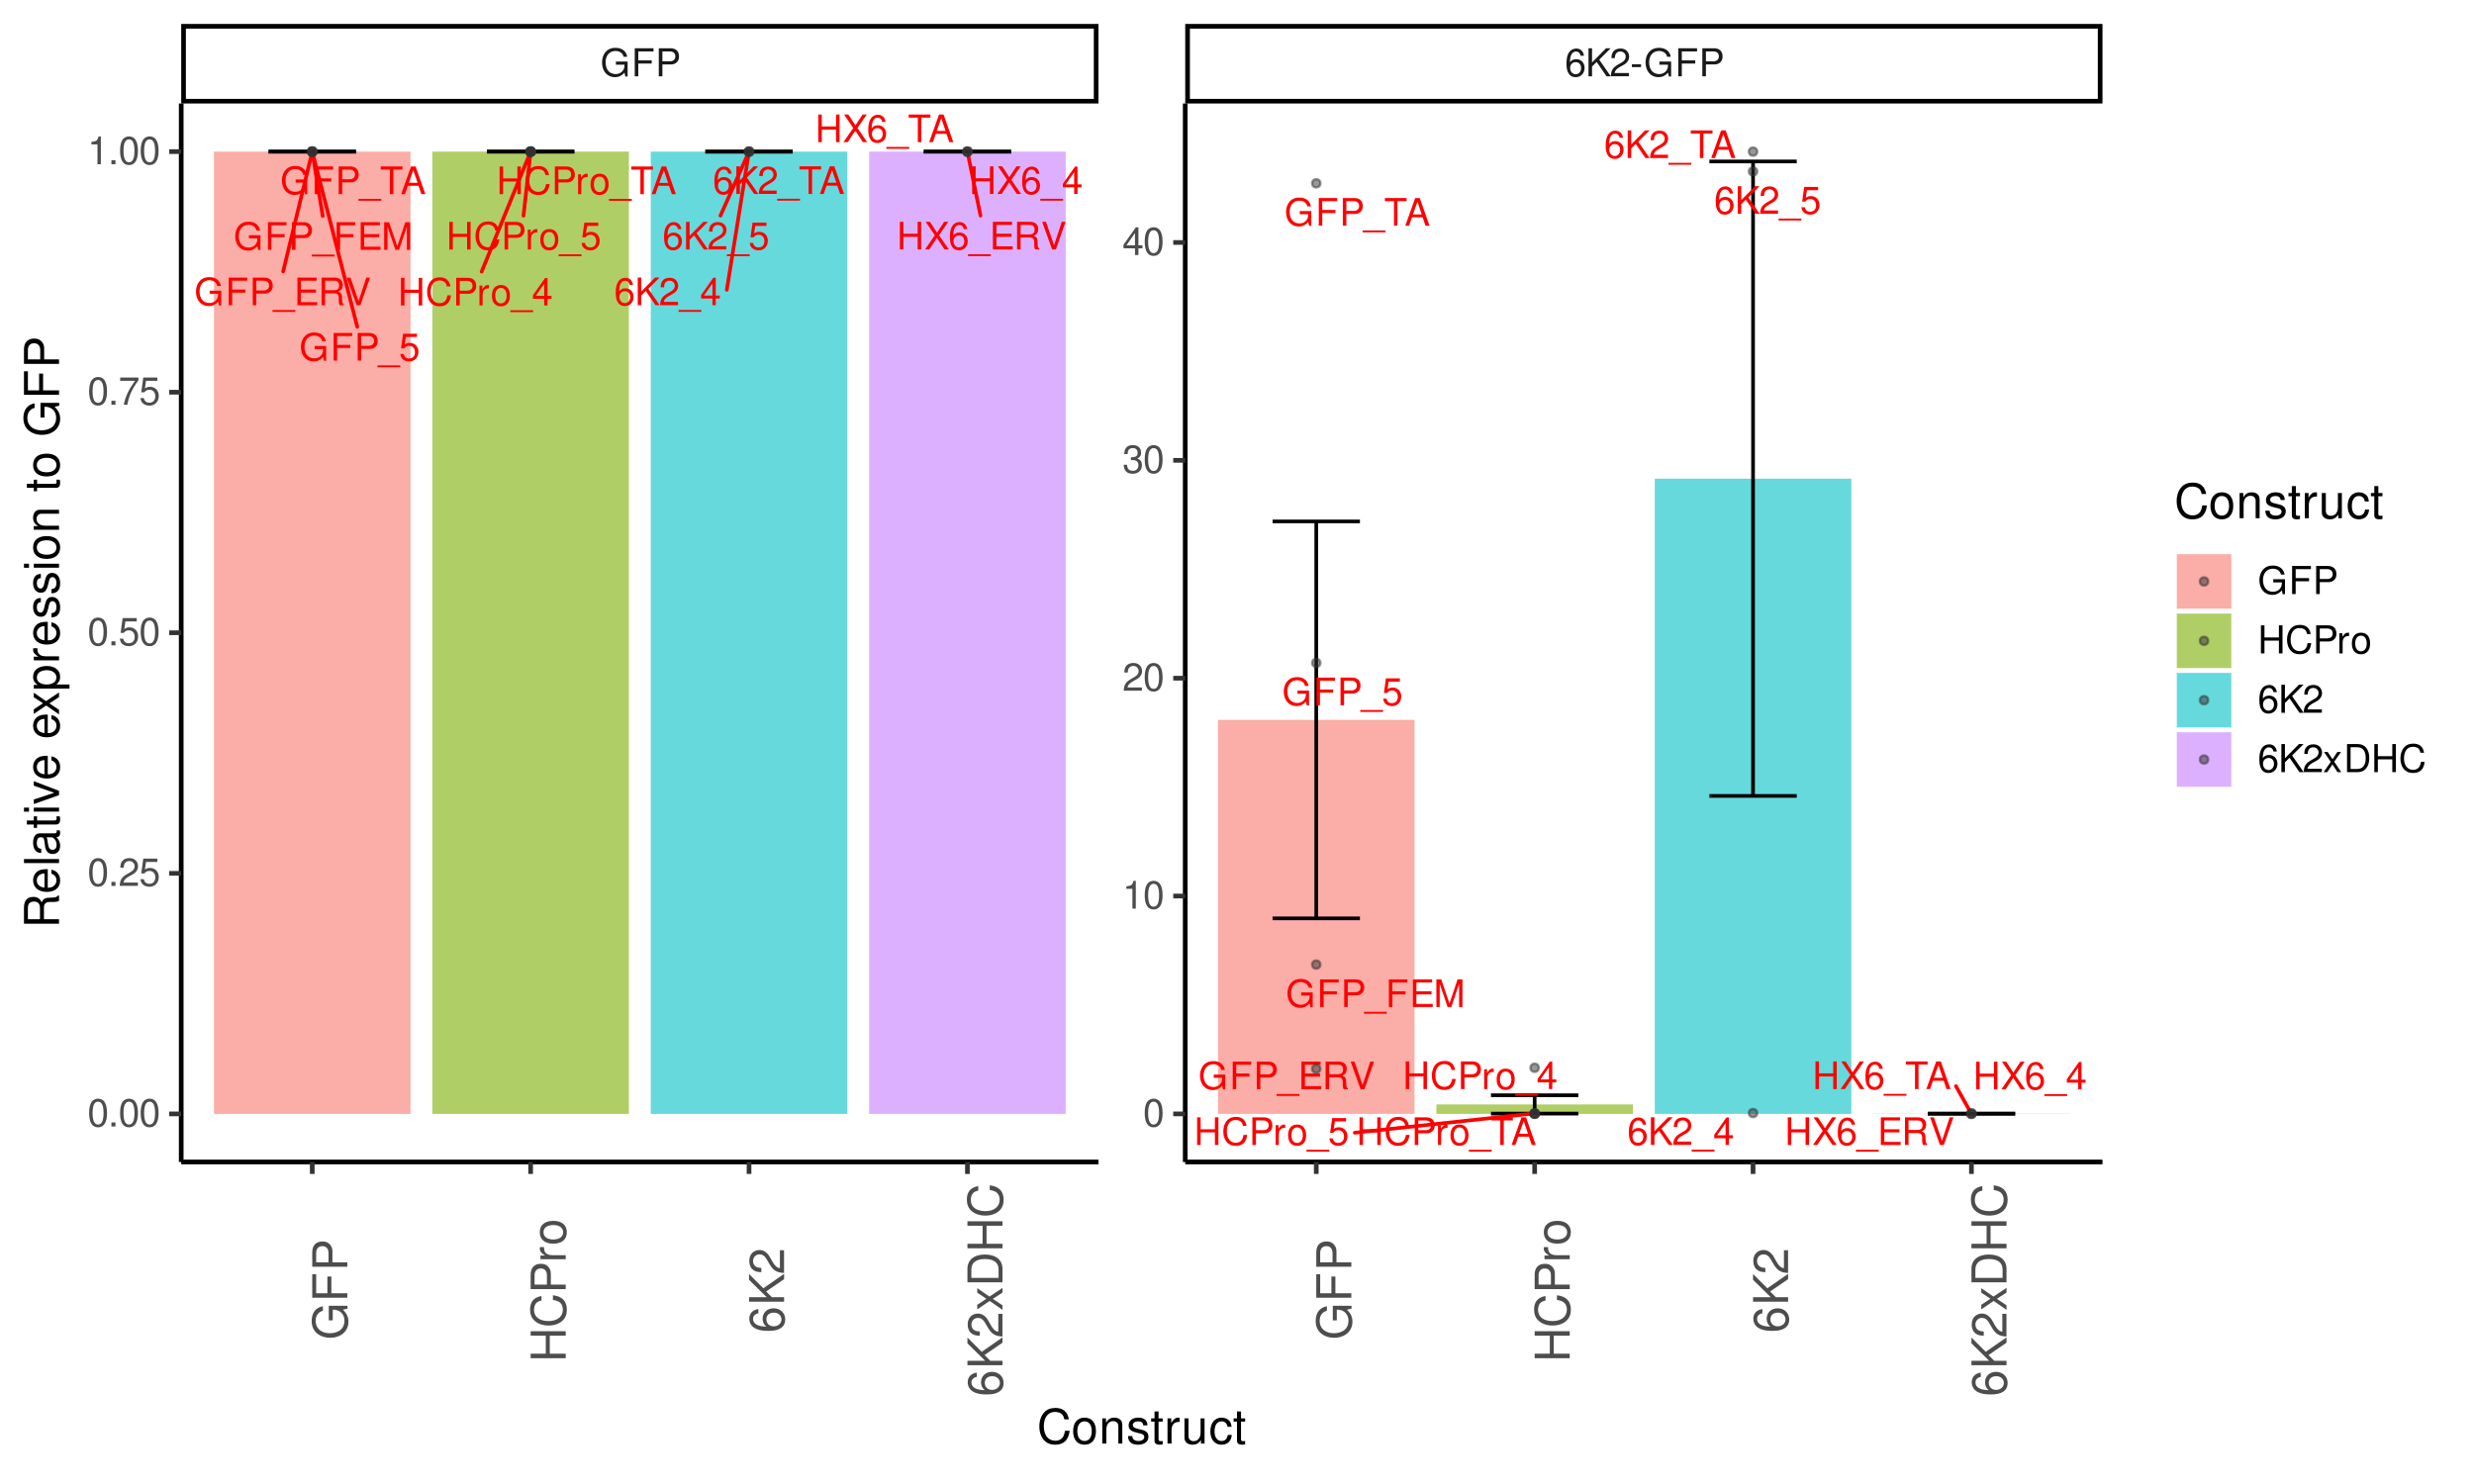 <?xml version="1.0" encoding="UTF-8"?>
<svg xmlns="http://www.w3.org/2000/svg" xmlns:xlink="http://www.w3.org/1999/xlink" width="720pt" height="432pt" viewBox="0 0 720 432" version="1.1">
<defs>
<g>
<symbol overflow="visible" id="glyph0-0">
<path style="stroke:none;" d=""/>
</symbol>
<symbol overflow="visible" id="glyph0-1">
<path style="stroke:none;" d="M 5.5 -5.906 C 5.312 -7.219 4.469 -7.984 3.281 -7.984 C 2.422 -7.984 1.641 -7.562 1.188 -6.844 C 0.688 -6.062 0.469 -5.094 0.469 -3.641 C 0.469 -2.297 0.656 -1.453 1.141 -0.734 C 1.562 -0.094 2.25 0.25 3.109 0.25 C 4.594 0.25 5.672 -0.859 5.672 -2.422 C 5.672 -3.891 4.672 -4.922 3.266 -4.922 C 2.5 -4.922 1.891 -4.641 1.469 -4.047 C 1.484 -6.031 2.094 -7.125 3.219 -7.125 C 3.906 -7.125 4.375 -6.688 4.531 -5.906 Z M 3.141 -4.062 C 4.094 -4.062 4.672 -3.406 4.672 -2.344 C 4.672 -1.344 4.016 -0.609 3.109 -0.609 C 2.203 -0.609 1.531 -1.375 1.531 -2.391 C 1.531 -3.375 2.188 -4.062 3.141 -4.062 Z M 3.141 -4.062 "/>
</symbol>
<symbol overflow="visible" id="glyph0-2">
<path style="stroke:none;" d="M 1.906 -2.812 L 3.219 -4.125 L 6.047 0 L 7.266 0 L 3.953 -4.766 L 7.234 -8.047 L 5.906 -8.047 L 1.906 -3.984 L 1.906 -8.047 L 0.875 -8.047 L 0.875 0 L 1.906 0 Z M 1.906 -2.812 "/>
</symbol>
<symbol overflow="visible" id="glyph0-3">
<path style="stroke:none;" d="M 5.594 -0.969 L 1.469 -0.969 C 1.562 -1.625 1.922 -2.047 2.891 -2.625 L 3.984 -3.25 C 5.078 -3.859 5.641 -4.672 5.641 -5.656 C 5.641 -6.312 5.375 -6.938 4.922 -7.375 C 4.453 -7.781 3.875 -7.984 3.141 -7.984 C 2.141 -7.984 1.406 -7.641 0.969 -6.953 C 0.703 -6.531 0.578 -6.031 0.547 -5.219 L 1.531 -5.219 C 1.562 -5.766 1.625 -6.094 1.75 -6.359 C 2.016 -6.844 2.516 -7.141 3.109 -7.141 C 3.984 -7.141 4.656 -6.5 4.656 -5.641 C 4.656 -5 4.281 -4.438 3.594 -4.047 L 2.578 -3.453 C 0.938 -2.5 0.469 -1.75 0.375 -0.016 L 5.594 -0.016 Z M 5.594 -0.969 "/>
</symbol>
<symbol overflow="visible" id="glyph0-4">
<path style="stroke:none;" d="M 6.391 1.391 L -0.25 1.391 L -0.25 1.938 L 6.391 1.938 Z M 6.391 1.391 "/>
</symbol>
<symbol overflow="visible" id="glyph0-5">
<path style="stroke:none;" d="M 3.609 -1.938 L 3.609 0 L 4.578 0 L 4.578 -1.938 L 5.75 -1.938 L 5.75 -2.812 L 4.578 -2.812 L 4.578 -7.984 L 3.859 -7.984 L 0.312 -2.953 L 0.312 -1.938 Z M 3.609 -2.812 L 1.156 -2.812 L 3.609 -6.328 Z M 3.609 -2.812 "/>
</symbol>
<symbol overflow="visible" id="glyph0-6">
<path style="stroke:none;" d="M 5.266 -7.828 L 1.219 -7.828 L 0.625 -3.562 L 1.531 -3.562 C 1.984 -4.109 2.359 -4.297 2.969 -4.297 C 4.016 -4.297 4.672 -3.578 4.672 -2.422 C 4.672 -1.297 4.016 -0.609 2.953 -0.609 C 2.109 -0.609 1.594 -1.031 1.359 -1.922 L 0.391 -1.922 C 0.516 -1.281 0.625 -0.969 0.859 -0.688 C 1.297 -0.094 2.094 0.25 2.984 0.25 C 4.562 0.25 5.672 -0.891 5.672 -2.547 C 5.672 -4.094 4.641 -5.156 3.141 -5.156 C 2.578 -5.156 2.141 -5.016 1.688 -4.688 L 2 -6.875 L 5.266 -6.875 Z M 5.266 -7.828 "/>
</symbol>
<symbol overflow="visible" id="glyph0-7">
<path style="stroke:none;" d="M 3.906 -7.141 L 6.547 -7.141 L 6.547 -8.047 L 0.234 -8.047 L 0.234 -7.141 L 2.891 -7.141 L 2.891 0 L 3.906 0 Z M 3.906 -7.141 "/>
</symbol>
<symbol overflow="visible" id="glyph0-8">
<path style="stroke:none;" d="M 5.234 -2.422 L 6.062 0 L 7.219 0 L 4.391 -8.047 L 3.062 -8.047 L 0.188 0 L 1.281 0 L 2.125 -2.422 Z M 4.953 -3.281 L 2.391 -3.281 L 3.719 -6.953 Z M 4.953 -3.281 "/>
</symbol>
<symbol overflow="visible" id="glyph0-9">
<path style="stroke:none;" d="M 7.828 -4.25 L 4.469 -4.25 L 4.469 -3.344 L 6.922 -3.344 L 6.922 -3.125 C 6.922 -1.688 5.859 -0.656 4.391 -0.656 C 3.578 -0.656 2.844 -0.953 2.359 -1.469 C 1.828 -2.047 1.516 -3 1.516 -4 C 1.516 -5.969 2.641 -7.281 4.344 -7.281 C 5.562 -7.281 6.453 -6.656 6.672 -5.609 L 7.719 -5.609 C 7.438 -7.25 6.203 -8.188 4.359 -8.188 C 3.375 -8.188 2.578 -7.938 1.938 -7.406 C 1 -6.641 0.484 -5.391 0.484 -3.938 C 0.484 -1.469 2 0.25 4.172 0.25 C 5.266 0.25 6.125 -0.156 6.922 -1.031 L 7.188 0.047 L 7.828 0.047 Z M 7.828 -4.25 "/>
</symbol>
<symbol overflow="visible" id="glyph0-10">
<path style="stroke:none;" d="M 2.016 -3.672 L 5.859 -3.672 L 5.859 -4.578 L 2.016 -4.578 L 2.016 -7.141 L 6.391 -7.141 L 6.391 -8.047 L 1 -8.047 L 1 0 L 2.016 0 Z M 2.016 -3.672 "/>
</symbol>
<symbol overflow="visible" id="glyph0-11">
<path style="stroke:none;" d="M 2.031 -3.406 L 4.562 -3.406 C 5.188 -3.406 5.688 -3.594 6.125 -3.984 C 6.609 -4.438 6.812 -4.953 6.812 -5.688 C 6.812 -7.203 5.922 -8.047 4.328 -8.047 L 1 -8.047 L 1 0 L 2.031 0 Z M 2.031 -4.312 L 2.031 -7.141 L 4.172 -7.141 C 5.156 -7.141 5.75 -6.609 5.75 -5.734 C 5.75 -4.844 5.156 -4.312 4.172 -4.312 Z M 2.031 -4.312 "/>
</symbol>
<symbol overflow="visible" id="glyph0-12">
<path style="stroke:none;" d="M 2.016 -3.672 L 6.406 -3.672 L 6.406 -4.578 L 2.016 -4.578 L 2.016 -7.141 L 6.578 -7.141 L 6.578 -8.047 L 1 -8.047 L 1 0 L 6.766 0 L 6.766 -0.906 L 2.016 -0.906 Z M 2.016 -3.672 "/>
</symbol>
<symbol overflow="visible" id="glyph0-13">
<path style="stroke:none;" d="M 2.062 -3.469 L 4.703 -3.469 C 5.625 -3.469 6.031 -3.031 6.031 -2.031 L 6.016 -1.312 C 6.016 -0.812 6.109 -0.328 6.25 0 L 7.5 0 L 7.5 -0.25 C 7.109 -0.516 7.031 -0.812 7.016 -1.875 C 7 -3.203 6.797 -3.594 5.922 -3.984 C 6.828 -4.438 7.188 -4.969 7.188 -5.906 C 7.188 -7.297 6.328 -8.047 4.734 -8.047 L 1.031 -8.047 L 1.031 0 L 2.062 0 Z M 2.062 -4.375 L 2.062 -7.141 L 4.547 -7.141 C 5.109 -7.141 5.453 -7.062 5.703 -6.844 C 5.969 -6.609 6.125 -6.234 6.125 -5.766 C 6.125 -4.812 5.641 -4.375 4.547 -4.375 Z M 2.062 -4.375 "/>
</symbol>
<symbol overflow="visible" id="glyph0-14">
<path style="stroke:none;" d="M 4.328 0 L 7.125 -8.047 L 6.031 -8.047 L 3.797 -1.234 L 1.438 -8.047 L 0.328 -8.047 L 3.219 0 Z M 4.328 0 "/>
</symbol>
<symbol overflow="visible" id="glyph0-15">
<path style="stroke:none;" d="M 5.172 0 L 7.438 -6.75 L 7.438 0 L 8.406 0 L 8.406 -8.047 L 6.984 -8.047 L 4.641 -1.031 L 2.25 -8.047 L 0.828 -8.047 L 0.828 0 L 1.797 0 L 1.797 -6.75 L 4.094 0 Z M 5.172 0 "/>
</symbol>
<symbol overflow="visible" id="glyph0-16">
<path style="stroke:none;" d="M 6.094 -3.672 L 6.094 0 L 7.109 0 L 7.109 -8.047 L 6.094 -8.047 L 6.094 -4.578 L 1.938 -4.578 L 1.938 -8.047 L 0.922 -8.047 L 0.922 0 L 1.938 0 L 1.938 -3.672 Z M 6.094 -3.672 "/>
</symbol>
<symbol overflow="visible" id="glyph0-17">
<path style="stroke:none;" d="M 7.312 -5.562 C 7 -7.328 5.969 -8.188 4.203 -8.188 C 3.125 -8.188 2.25 -7.844 1.656 -7.188 C 0.922 -6.391 0.531 -5.234 0.531 -3.938 C 0.531 -2.609 0.938 -1.469 1.688 -0.688 C 2.312 -0.047 3.109 0.25 4.172 0.25 C 6.125 0.25 7.234 -0.812 7.484 -2.938 L 6.422 -2.938 C 6.328 -2.391 6.219 -2.016 6.047 -1.688 C 5.719 -1.031 5.031 -0.656 4.172 -0.656 C 2.578 -0.656 1.562 -1.938 1.562 -3.938 C 1.562 -6.016 2.516 -7.281 4.094 -7.281 C 4.734 -7.281 5.344 -7.094 5.672 -6.766 C 5.969 -6.5 6.141 -6.172 6.266 -5.562 Z M 7.312 -5.562 "/>
</symbol>
<symbol overflow="visible" id="glyph0-18">
<path style="stroke:none;" d="M 0.766 -5.781 L 0.766 0 L 1.688 0 L 1.688 -3 C 1.703 -4.391 2.281 -5.016 3.547 -4.984 L 3.547 -5.922 C 3.391 -5.938 3.297 -5.953 3.188 -5.953 C 2.594 -5.953 2.141 -5.594 1.609 -4.734 L 1.609 -5.781 Z M 0.766 -5.781 "/>
</symbol>
<symbol overflow="visible" id="glyph0-19">
<path style="stroke:none;" d="M 3 -5.953 C 1.375 -5.953 0.391 -4.797 0.391 -2.844 C 0.391 -0.891 1.375 0.25 3.016 0.25 C 4.656 0.25 5.641 -0.906 5.641 -2.812 C 5.641 -4.812 4.688 -5.953 3 -5.953 Z M 3.016 -5.109 C 4.047 -5.109 4.672 -4.25 4.672 -2.812 C 4.672 -1.453 4.031 -0.594 3.016 -0.594 C 1.984 -0.594 1.359 -1.453 1.359 -2.844 C 1.359 -4.25 1.984 -5.109 3.016 -5.109 Z M 3.016 -5.109 "/>
</symbol>
<symbol overflow="visible" id="glyph0-20">
<path style="stroke:none;" d="M 4.312 -4.125 L 7.031 -8.047 L 5.812 -8.047 L 3.734 -4.891 L 1.672 -8.047 L 0.422 -8.047 L 3.094 -4.125 L 0.25 0 L 1.484 0 L 3.703 -3.359 L 5.906 0 L 7.172 0 Z M 4.312 -4.125 "/>
</symbol>
<symbol overflow="visible" id="glyph1-0">
<path style="stroke:none;" d=""/>
</symbol>
<symbol overflow="visible" id="glyph1-1">
<path style="stroke:none;" d="M 7.938 -4.312 L 4.531 -4.312 L 4.531 -3.391 L 7.031 -3.391 L 7.031 -3.172 C 7.031 -1.719 5.953 -0.656 4.453 -0.656 C 3.625 -0.656 2.875 -0.969 2.391 -1.484 C 1.859 -2.078 1.531 -3.047 1.531 -4.062 C 1.531 -6.062 2.672 -7.375 4.406 -7.375 C 5.641 -7.375 6.547 -6.75 6.766 -5.688 L 7.828 -5.688 C 7.547 -7.344 6.281 -8.297 4.406 -8.297 C 3.422 -8.297 2.609 -8.047 1.969 -7.516 C 1.016 -6.734 0.5 -5.469 0.5 -4 C 0.5 -1.484 2.031 0.25 4.234 0.25 C 5.344 0.25 6.219 -0.156 7.031 -1.047 L 7.281 0.047 L 7.938 0.047 Z M 7.938 -4.312 "/>
</symbol>
<symbol overflow="visible" id="glyph1-2">
<path style="stroke:none;" d="M 2.047 -3.719 L 5.953 -3.719 L 5.953 -4.641 L 2.047 -4.641 L 2.047 -7.25 L 6.484 -7.25 L 6.484 -8.172 L 1.016 -8.172 L 1.016 0 L 2.047 0 Z M 2.047 -3.719 "/>
</symbol>
<symbol overflow="visible" id="glyph1-3">
<path style="stroke:none;" d="M 2.062 -3.469 L 4.625 -3.469 C 5.266 -3.469 5.766 -3.656 6.203 -4.047 C 6.703 -4.5 6.906 -5.016 6.906 -5.766 C 6.906 -7.297 6 -8.172 4.391 -8.172 L 1.016 -8.172 L 1.016 0 L 2.062 0 Z M 2.062 -4.375 L 2.062 -7.25 L 4.234 -7.25 C 5.234 -7.25 5.828 -6.703 5.828 -5.812 C 5.828 -4.922 5.234 -4.375 4.234 -4.375 Z M 2.062 -4.375 "/>
</symbol>
<symbol overflow="visible" id="glyph1-4">
<path style="stroke:none;" d="M 5.578 -6 C 5.391 -7.312 4.531 -8.094 3.328 -8.094 C 2.453 -8.094 1.672 -7.672 1.203 -6.953 C 0.688 -6.156 0.484 -5.172 0.484 -3.703 C 0.484 -2.328 0.672 -1.469 1.156 -0.75 C 1.578 -0.094 2.281 0.25 3.141 0.25 C 4.656 0.25 5.75 -0.875 5.75 -2.453 C 5.75 -3.938 4.734 -5 3.312 -5 C 2.531 -5 1.922 -4.703 1.484 -4.109 C 1.5 -6.109 2.125 -7.219 3.266 -7.219 C 3.953 -7.219 4.438 -6.781 4.594 -6 Z M 3.188 -4.125 C 4.141 -4.125 4.734 -3.453 4.734 -2.375 C 4.734 -1.359 4.062 -0.609 3.156 -0.609 C 2.234 -0.609 1.547 -1.391 1.547 -2.422 C 1.547 -3.422 2.219 -4.125 3.188 -4.125 Z M 3.188 -4.125 "/>
</symbol>
<symbol overflow="visible" id="glyph1-5">
<path style="stroke:none;" d="M 1.922 -2.859 L 3.266 -4.188 L 6.141 0 L 7.375 0 L 4.016 -4.844 L 7.344 -8.172 L 6 -8.172 L 1.922 -4.031 L 1.922 -8.172 L 0.891 -8.172 L 0.891 0 L 1.922 0 Z M 1.922 -2.859 "/>
</symbol>
<symbol overflow="visible" id="glyph1-6">
<path style="stroke:none;" d="M 5.672 -0.969 L 1.484 -0.969 C 1.594 -1.641 1.953 -2.078 2.922 -2.672 L 4.047 -3.297 C 5.156 -3.906 5.719 -4.734 5.719 -5.734 C 5.719 -6.406 5.453 -7.031 4.984 -7.469 C 4.516 -7.891 3.938 -8.094 3.188 -8.094 C 2.172 -8.094 1.422 -7.734 0.984 -7.047 C 0.703 -6.625 0.578 -6.109 0.562 -5.297 L 1.547 -5.297 C 1.578 -5.844 1.641 -6.172 1.781 -6.438 C 2.031 -6.938 2.547 -7.234 3.141 -7.234 C 4.047 -7.234 4.719 -6.594 4.719 -5.719 C 4.719 -5.062 4.344 -4.5 3.641 -4.094 L 2.609 -3.5 C 0.953 -2.547 0.469 -1.781 0.375 -0.016 L 5.672 -0.016 Z M 5.672 -0.969 "/>
</symbol>
<symbol overflow="visible" id="glyph1-7">
<path style="stroke:none;" d="M 3.188 -3.5 L 0.516 -3.5 L 0.516 -2.688 L 3.188 -2.688 Z M 3.188 -3.5 "/>
</symbol>
<symbol overflow="visible" id="glyph1-8">
<path style="stroke:none;" d="M 3.078 -8.094 C 2.344 -8.094 1.672 -7.766 1.25 -7.219 C 0.734 -6.5 0.484 -5.422 0.484 -3.922 C 0.484 -1.188 1.375 0.25 3.078 0.25 C 4.766 0.25 5.688 -1.188 5.688 -3.859 C 5.688 -5.422 5.438 -6.469 4.906 -7.219 C 4.5 -7.781 3.828 -8.094 3.078 -8.094 Z M 3.078 -7.219 C 4.141 -7.219 4.672 -6.141 4.672 -3.938 C 4.672 -1.641 4.156 -0.562 3.062 -0.562 C 2.016 -0.562 1.484 -1.688 1.484 -3.906 C 1.484 -6.141 2.016 -7.219 3.078 -7.219 Z M 3.078 -7.219 "/>
</symbol>
<symbol overflow="visible" id="glyph1-9">
<path style="stroke:none;" d="M 2.906 -5.766 L 2.906 0 L 3.891 0 L 3.891 -8.094 L 3.234 -8.094 C 2.891 -6.859 2.672 -6.688 1.141 -6.484 L 1.141 -5.766 Z M 2.906 -5.766 "/>
</symbol>
<symbol overflow="visible" id="glyph1-10">
<path style="stroke:none;" d="M 2.469 -3.734 L 3.016 -3.734 C 4.094 -3.734 4.656 -3.219 4.656 -2.25 C 4.656 -1.234 4.047 -0.609 3.031 -0.609 C 1.938 -0.609 1.406 -1.172 1.344 -2.359 L 0.359 -2.359 C 0.406 -1.703 0.516 -1.281 0.703 -0.922 C 1.125 -0.141 1.891 0.25 2.984 0.25 C 4.609 0.25 5.672 -0.734 5.672 -2.266 C 5.672 -3.297 5.281 -3.859 4.328 -4.188 C 5.062 -4.5 5.438 -5.047 5.438 -5.875 C 5.438 -7.266 4.531 -8.094 3.016 -8.094 C 1.406 -8.094 0.562 -7.203 0.531 -5.484 L 1.516 -5.484 C 1.531 -5.984 1.562 -6.266 1.688 -6.516 C 1.922 -6.969 2.406 -7.234 3.031 -7.234 C 3.906 -7.234 4.422 -6.703 4.422 -5.844 C 4.422 -5.266 4.219 -4.922 3.781 -4.734 C 3.516 -4.609 3.156 -4.578 2.469 -4.562 Z M 2.469 -3.734 "/>
</symbol>
<symbol overflow="visible" id="glyph1-11">
<path style="stroke:none;" d="M 3.656 -1.953 L 3.656 0 L 4.656 0 L 4.656 -1.953 L 5.828 -1.953 L 5.828 -2.844 L 4.656 -2.844 L 4.656 -8.094 L 3.922 -8.094 L 0.312 -3 L 0.312 -1.953 Z M 3.656 -2.844 L 1.172 -2.844 L 3.656 -6.422 Z M 3.656 -2.844 "/>
</symbol>
<symbol overflow="visible" id="glyph1-12">
<path style="stroke:none;" d="M 2.141 -1.172 L 0.969 -1.172 L 0.969 0 L 2.141 0 Z M 2.141 -1.172 "/>
</symbol>
<symbol overflow="visible" id="glyph1-13">
<path style="stroke:none;" d="M 5.328 -7.938 L 1.234 -7.938 L 0.641 -3.625 L 1.547 -3.625 C 2 -4.172 2.391 -4.359 3.016 -4.359 C 4.078 -4.359 4.734 -3.625 4.734 -2.453 C 4.734 -1.312 4.078 -0.609 3 -0.609 C 2.141 -0.609 1.609 -1.047 1.375 -1.953 L 0.391 -1.953 C 0.531 -1.297 0.641 -0.984 0.875 -0.688 C 1.328 -0.094 2.125 0.25 3.031 0.25 C 4.625 0.25 5.75 -0.906 5.75 -2.594 C 5.75 -4.156 4.703 -5.234 3.188 -5.234 C 2.625 -5.234 2.172 -5.094 1.719 -4.75 L 2.031 -6.969 L 5.328 -6.969 Z M 5.328 -7.938 "/>
</symbol>
<symbol overflow="visible" id="glyph1-14">
<path style="stroke:none;" d="M 5.828 -7.938 L 0.516 -7.938 L 0.516 -6.969 L 4.812 -6.969 C 2.906 -4.266 2.141 -2.609 1.547 0 L 2.594 0 C 3.031 -2.547 4.031 -4.734 5.828 -7.109 Z M 5.828 -7.938 "/>
</symbol>
<symbol overflow="visible" id="glyph1-15">
<path style="stroke:none;" d="M 6.172 -3.719 L 6.172 0 L 7.219 0 L 7.219 -8.172 L 6.172 -8.172 L 6.172 -4.641 L 1.969 -4.641 L 1.969 -8.172 L 0.938 -8.172 L 0.938 0 L 1.969 0 L 1.969 -3.719 Z M 6.172 -3.719 "/>
</symbol>
<symbol overflow="visible" id="glyph1-16">
<path style="stroke:none;" d="M 7.422 -5.641 C 7.094 -7.422 6.062 -8.297 4.266 -8.297 C 3.172 -8.297 2.281 -7.953 1.688 -7.281 C 0.938 -6.469 0.531 -5.312 0.531 -3.984 C 0.531 -2.641 0.953 -1.484 1.719 -0.688 C 2.359 -0.047 3.156 0.25 4.219 0.25 C 6.219 0.25 7.344 -0.812 7.578 -2.984 L 6.516 -2.984 C 6.422 -2.422 6.312 -2.031 6.141 -1.719 C 5.797 -1.047 5.109 -0.656 4.234 -0.656 C 2.609 -0.656 1.578 -1.953 1.578 -4 C 1.578 -6.094 2.547 -7.375 4.141 -7.375 C 4.812 -7.375 5.422 -7.188 5.766 -6.875 C 6.062 -6.594 6.234 -6.25 6.359 -5.641 Z M 7.422 -5.641 "/>
</symbol>
<symbol overflow="visible" id="glyph1-17">
<path style="stroke:none;" d="M 0.766 -5.875 L 0.766 0 L 1.719 0 L 1.719 -3.047 C 1.719 -4.453 2.312 -5.094 3.594 -5.047 L 3.594 -6 C 3.438 -6.031 3.344 -6.031 3.234 -6.031 C 2.625 -6.031 2.172 -5.688 1.641 -4.812 L 1.641 -5.875 Z M 0.766 -5.875 "/>
</symbol>
<symbol overflow="visible" id="glyph1-18">
<path style="stroke:none;" d="M 3.047 -6.031 C 1.391 -6.031 0.406 -4.859 0.406 -2.891 C 0.406 -0.906 1.391 0.25 3.062 0.25 C 4.719 0.25 5.719 -0.922 5.719 -2.844 C 5.719 -4.891 4.75 -6.031 3.047 -6.031 Z M 3.062 -5.172 C 4.109 -5.172 4.734 -4.312 4.734 -2.859 C 4.734 -1.469 4.094 -0.609 3.062 -0.609 C 2.016 -0.609 1.375 -1.469 1.375 -2.891 C 1.375 -4.312 2.016 -5.172 3.062 -5.172 Z M 3.062 -5.172 "/>
</symbol>
<symbol overflow="visible" id="glyph1-19">
<path style="stroke:none;" d="M 3.266 -3.031 L 5.25 -5.875 L 4.188 -5.875 L 2.781 -3.734 L 1.359 -5.875 L 0.297 -5.875 L 2.266 -2.984 L 0.188 0 L 1.25 0 L 2.75 -2.25 L 4.219 0 L 5.297 0 Z M 3.266 -3.031 "/>
</symbol>
<symbol overflow="visible" id="glyph1-20">
<path style="stroke:none;" d="M 1 0 L 4.141 0 C 6.203 0 7.469 -1.547 7.469 -4.094 C 7.469 -6.625 6.219 -8.172 4.141 -8.172 L 1 -8.172 Z M 2.031 -0.922 L 2.031 -7.25 L 3.969 -7.25 C 5.578 -7.25 6.438 -6.156 6.438 -4.078 C 6.438 -2 5.578 -0.922 3.969 -0.922 Z M 2.031 -0.922 "/>
</symbol>
<symbol overflow="visible" id="glyph2-0">
<path style="stroke:none;" d=""/>
</symbol>
<symbol overflow="visible" id="glyph2-1">
<path style="stroke:none;" d="M -5.391 -9.922 L -5.391 -5.672 L -4.234 -5.672 L -4.234 -8.781 L -3.969 -8.781 C -2.141 -8.781 -0.828 -7.438 -0.828 -5.578 C -0.828 -4.531 -1.203 -3.594 -1.859 -3 C -2.594 -2.328 -3.812 -1.922 -5.062 -1.922 C -7.578 -1.922 -9.219 -3.344 -9.219 -5.5 C -9.219 -7.062 -8.422 -8.172 -7.109 -8.453 L -7.109 -9.781 C -9.188 -9.422 -10.375 -7.859 -10.375 -5.516 C -10.375 -4.266 -10.047 -3.266 -9.391 -2.469 C -8.406 -1.281 -6.828 -0.609 -5 -0.609 C -1.859 -0.609 0.328 -2.531 0.328 -5.297 C 0.328 -6.672 -0.203 -7.766 -1.297 -8.781 L 0.062 -9.094 L 0.062 -9.922 Z M -5.391 -9.922 "/>
</symbol>
<symbol overflow="visible" id="glyph2-2">
<path style="stroke:none;" d="M -4.641 -2.562 L -4.641 -7.438 L -5.797 -7.438 L -5.797 -2.562 L -9.062 -2.562 L -9.062 -8.109 L -10.203 -8.109 L -10.203 -1.266 L 0 -1.266 L 0 -2.562 Z M -4.641 -2.562 "/>
</symbol>
<symbol overflow="visible" id="glyph2-3">
<path style="stroke:none;" d="M -4.328 -2.578 L -4.328 -5.781 C -4.328 -6.578 -4.562 -7.203 -5.047 -7.75 C -5.609 -8.375 -6.266 -8.641 -7.203 -8.641 C -9.125 -8.641 -10.203 -7.5 -10.203 -5.484 L -10.203 -1.281 L 0 -1.281 L 0 -2.578 Z M -5.469 -2.578 L -9.062 -2.578 L -9.062 -5.297 C -9.062 -6.531 -8.391 -7.281 -7.266 -7.281 C -6.141 -7.281 -5.469 -6.531 -5.469 -5.297 Z M -5.469 -2.578 "/>
</symbol>
<symbol overflow="visible" id="glyph2-4">
<path style="stroke:none;" d="M -4.641 -7.719 L 0 -7.719 L 0 -9.016 L -10.203 -9.016 L -10.203 -7.719 L -5.797 -7.719 L -5.797 -2.469 L -10.203 -2.469 L -10.203 -1.156 L 0 -1.156 L 0 -2.469 L -4.641 -2.469 Z M -4.641 -7.719 "/>
</symbol>
<symbol overflow="visible" id="glyph2-5">
<path style="stroke:none;" d="M -7.047 -9.266 C -9.281 -8.859 -10.375 -7.578 -10.375 -5.328 C -10.375 -3.969 -9.938 -2.859 -9.094 -2.094 C -8.094 -1.172 -6.641 -0.672 -4.984 -0.672 C -3.297 -0.672 -1.859 -1.188 -0.875 -2.141 C -0.062 -2.938 0.328 -3.953 0.328 -5.281 C 0.328 -7.766 -1.016 -9.172 -3.719 -9.484 L -3.719 -8.141 C -3.031 -8.016 -2.547 -7.875 -2.141 -7.672 C -1.297 -7.25 -0.828 -6.391 -0.828 -5.297 C -0.828 -3.266 -2.453 -1.969 -5 -1.969 C -7.609 -1.969 -9.219 -3.188 -9.219 -5.188 C -9.219 -6 -8.984 -6.781 -8.578 -7.203 C -8.234 -7.578 -7.812 -7.781 -7.047 -7.938 Z M -7.047 -9.266 "/>
</symbol>
<symbol overflow="visible" id="glyph2-6">
<path style="stroke:none;" d="M -7.344 -0.969 L 0 -0.969 L 0 -2.141 L -3.812 -2.141 C -5.578 -2.156 -6.359 -2.891 -6.312 -4.5 L -7.5 -4.5 C -7.531 -4.297 -7.547 -4.188 -7.547 -4.047 C -7.547 -3.297 -7.094 -2.719 -6 -2.047 L -7.344 -2.047 Z M -7.344 -0.969 "/>
</symbol>
<symbol overflow="visible" id="glyph2-7">
<path style="stroke:none;" d="M -7.547 -3.812 C -7.547 -1.734 -6.078 -0.5 -3.609 -0.5 C -1.141 -0.5 0.328 -1.734 0.328 -3.828 C 0.328 -5.891 -1.141 -7.141 -3.562 -7.141 C -6.109 -7.141 -7.547 -5.938 -7.547 -3.812 Z M -6.469 -3.828 C -6.469 -5.141 -5.391 -5.922 -3.562 -5.922 C -1.828 -5.922 -0.75 -5.109 -0.75 -3.828 C -0.75 -2.516 -1.828 -1.719 -3.609 -1.719 C -5.391 -1.719 -6.469 -2.516 -6.469 -3.828 Z M -6.469 -3.828 "/>
</symbol>
<symbol overflow="visible" id="glyph2-8">
<path style="stroke:none;" d="M -7.484 -6.969 C -9.141 -6.734 -10.125 -5.672 -10.125 -4.156 C -10.125 -3.062 -9.594 -2.094 -8.688 -1.5 C -7.688 -0.875 -6.453 -0.609 -4.625 -0.609 C -2.906 -0.609 -1.828 -0.844 -0.938 -1.438 C -0.109 -1.969 0.328 -2.844 0.328 -3.938 C 0.328 -5.828 -1.094 -7.188 -3.062 -7.188 C -4.922 -7.188 -6.25 -5.922 -6.25 -4.141 C -6.25 -3.156 -5.875 -2.391 -5.141 -1.859 C -7.641 -1.875 -9.031 -2.656 -9.031 -4.078 C -9.031 -4.938 -8.469 -5.547 -7.484 -5.734 Z M -5.156 -3.984 C -5.156 -5.188 -4.312 -5.922 -2.969 -5.922 C -1.688 -5.922 -0.766 -5.078 -0.766 -3.953 C -0.766 -2.797 -1.734 -1.938 -3.031 -1.938 C -4.281 -1.938 -5.156 -2.766 -5.156 -3.984 Z M -5.156 -3.984 "/>
</symbol>
<symbol overflow="visible" id="glyph2-9">
<path style="stroke:none;" d="M -3.562 -2.406 L -5.234 -4.078 L 0 -7.672 L 0 -9.219 L -6.047 -5.016 L -10.203 -9.172 L -10.203 -7.484 L -5.047 -2.406 L -10.203 -2.406 L -10.203 -1.109 L 0 -1.109 L 0 -2.406 Z M -3.562 -2.406 "/>
</symbol>
<symbol overflow="visible" id="glyph2-10">
<path style="stroke:none;" d="M -1.219 -7.078 L -1.219 -1.859 C -2.062 -1.984 -2.594 -2.438 -3.328 -3.656 L -4.109 -5.047 C -4.891 -6.438 -5.922 -7.156 -7.172 -7.156 C -8.016 -7.156 -8.797 -6.812 -9.344 -6.234 C -9.875 -5.641 -10.125 -4.906 -10.125 -3.969 C -10.125 -2.719 -9.672 -1.781 -8.812 -1.234 C -8.281 -0.875 -7.641 -0.734 -6.625 -0.703 L -6.625 -1.938 C -7.312 -1.969 -7.719 -2.062 -8.047 -2.219 C -8.672 -2.547 -9.047 -3.188 -9.047 -3.938 C -9.047 -5.047 -8.234 -5.891 -7.141 -5.891 C -6.328 -5.891 -5.625 -5.438 -5.125 -4.547 L -4.375 -3.266 C -3.172 -1.188 -2.219 -0.594 -0.016 -0.469 L -0.016 -7.078 Z M -1.219 -7.078 "/>
</symbol>
<symbol overflow="visible" id="glyph2-11">
<path style="stroke:none;" d="M -3.797 -4.094 L -7.344 -6.547 L -7.344 -5.234 L -4.672 -3.469 L -7.344 -1.703 L -7.344 -0.375 L -3.734 -2.828 L 0 -0.234 L 0 -1.562 L -2.812 -3.438 L 0 -5.266 L 0 -6.625 Z M -3.797 -4.094 "/>
</symbol>
<symbol overflow="visible" id="glyph2-12">
<path style="stroke:none;" d="M 0 -1.25 L 0 -5.188 C 0 -7.75 -1.938 -9.344 -5.109 -9.344 C -8.281 -9.344 -10.203 -7.766 -10.203 -5.188 L -10.203 -1.25 Z M -1.141 -2.547 L -9.062 -2.547 L -9.062 -4.953 C -9.062 -6.969 -7.703 -8.031 -5.094 -8.031 C -2.5 -8.031 -1.141 -6.969 -1.141 -4.953 Z M -1.141 -2.547 "/>
</symbol>
<symbol overflow="visible" id="glyph2-13">
<path style="stroke:none;" d="M -4.391 -2.609 L -4.391 -5.969 C -4.391 -7.125 -3.844 -7.641 -2.578 -7.641 L -1.672 -7.625 C -1.031 -7.625 -0.422 -7.734 0 -7.922 L 0 -9.5 L -0.328 -9.5 C -0.656 -9.016 -1.016 -8.922 -2.375 -8.891 C -4.062 -8.875 -4.562 -8.609 -5.047 -7.5 C -5.609 -8.656 -6.297 -9.109 -7.469 -9.109 C -9.234 -9.109 -10.203 -8.016 -10.203 -6 L -10.203 -1.297 L 0 -1.297 L 0 -2.609 Z M -5.547 -2.609 L -9.062 -2.609 L -9.062 -5.75 C -9.062 -6.484 -8.953 -6.906 -8.672 -7.219 C -8.375 -7.578 -7.906 -7.75 -7.312 -7.75 C -6.094 -7.75 -5.547 -7.141 -5.547 -5.75 Z M -5.547 -2.609 "/>
</symbol>
<symbol overflow="visible" id="glyph2-14">
<path style="stroke:none;" d="M -3.281 -7.188 C -4.391 -7.188 -5.062 -7.094 -5.609 -6.891 C -6.812 -6.406 -7.547 -5.297 -7.547 -3.922 C -7.547 -1.875 -5.984 -0.562 -3.562 -0.562 C -1.141 -0.562 0.328 -1.812 0.328 -3.891 C 0.328 -5.578 -0.625 -6.734 -2.219 -7.031 L -2.219 -5.859 C -1.266 -5.531 -0.75 -4.875 -0.75 -3.938 C -0.75 -3.188 -1.094 -2.562 -1.703 -2.172 C -2.125 -1.891 -2.547 -1.797 -3.281 -1.781 Z M -4.234 -1.812 C -5.594 -1.906 -6.469 -2.734 -6.469 -3.906 C -6.469 -5.094 -5.547 -5.922 -4.234 -5.922 Z M -4.234 -1.812 "/>
</symbol>
<symbol overflow="visible" id="glyph2-15">
<path style="stroke:none;" d="M -10.203 -2.125 L -10.203 -0.953 L 0 -0.953 L 0 -2.125 Z M -10.203 -2.125 "/>
</symbol>
<symbol overflow="visible" id="glyph2-16">
<path style="stroke:none;" d="M -0.688 -7.484 C -0.656 -7.359 -0.656 -7.312 -0.656 -7.234 C -0.656 -6.828 -0.875 -6.609 -1.234 -6.609 L -5.547 -6.609 C -6.844 -6.609 -7.547 -5.656 -7.547 -3.844 C -7.547 -2.766 -7.234 -1.922 -6.688 -1.406 C -6.312 -1.078 -5.891 -0.938 -5.172 -0.906 L -5.172 -2.094 C -6.062 -2.188 -6.469 -2.719 -6.469 -3.812 C -6.469 -4.875 -6.078 -5.453 -5.375 -5.453 L -5.062 -5.453 C -4.562 -5.438 -4.375 -5.188 -4.25 -4.234 C -4.047 -2.578 -3.984 -2.328 -3.812 -1.875 C -3.438 -1.016 -2.797 -0.594 -1.844 -0.594 C -0.516 -0.594 0.328 -1.516 0.328 -3 C 0.328 -3.922 0 -4.656 -0.75 -5.484 C 0 -5.578 0.328 -5.938 0.328 -6.688 C 0.328 -6.938 0.297 -7.094 0.203 -7.484 Z M -2.312 -5.453 C -1.922 -5.453 -1.688 -5.328 -1.359 -4.984 C -0.922 -4.516 -0.703 -3.938 -0.703 -3.25 C -0.703 -2.344 -1.141 -1.812 -1.875 -1.812 C -2.641 -1.812 -3.031 -2.312 -3.219 -3.562 C -3.391 -4.812 -3.438 -5.047 -3.625 -5.453 Z M -2.312 -5.453 "/>
</symbol>
<symbol overflow="visible" id="glyph2-17">
<path style="stroke:none;" d="M -7.344 -3.562 L -7.344 -2.359 L -9.359 -2.359 L -9.359 -1.188 L -7.344 -1.188 L -7.344 -0.203 L -6.391 -0.203 L -6.391 -1.188 L -0.844 -1.188 C -0.078 -1.188 0.328 -1.688 0.328 -2.609 C 0.328 -2.906 0.297 -3.156 0.219 -3.562 L -0.75 -3.562 C -0.719 -3.391 -0.703 -3.234 -0.703 -3 C -0.703 -2.484 -0.844 -2.359 -1.359 -2.359 L -6.391 -2.359 L -6.391 -3.562 Z M -7.344 -3.562 "/>
</symbol>
<symbol overflow="visible" id="glyph2-18">
<path style="stroke:none;" d="M -7.344 -2.094 L -7.344 -0.938 L 0 -0.938 L 0 -2.094 Z M -10.203 -2.094 L -10.203 -0.922 L -8.734 -0.922 L -8.734 -2.094 Z M -10.203 -2.094 "/>
</symbol>
<symbol overflow="visible" id="glyph2-19">
<path style="stroke:none;" d="M 0 -3.984 L -7.344 -6.797 L -7.344 -5.484 L -1.391 -3.422 L -7.344 -1.453 L -7.344 -0.141 L 0 -2.719 Z M 0 -3.984 "/>
</symbol>
<symbol overflow="visible" id="glyph2-20">
<path style="stroke:none;" d=""/>
</symbol>
<symbol overflow="visible" id="glyph2-21">
<path style="stroke:none;" d="M 3.047 -0.75 L 3.047 -1.938 L -0.766 -1.938 C -0.016 -2.547 0.328 -3.234 0.328 -4.188 C 0.328 -6.094 -1.203 -7.328 -3.547 -7.328 C -6 -7.328 -7.547 -6.125 -7.547 -4.172 C -7.547 -3.172 -7.094 -2.375 -6.234 -1.828 L -7.344 -1.828 L -7.344 -0.75 Z M -6.453 -3.969 C -6.453 -5.266 -5.312 -6.109 -3.562 -6.109 C -1.906 -6.109 -0.766 -5.25 -0.766 -3.969 C -0.766 -2.734 -1.891 -1.938 -3.609 -1.938 C -5.328 -1.938 -6.453 -2.734 -6.453 -3.969 Z M -6.453 -3.969 "/>
</symbol>
<symbol overflow="visible" id="glyph2-22">
<path style="stroke:none;" d="M -5.297 -6.125 C -6.734 -6.125 -7.547 -5.172 -7.547 -3.469 C -7.547 -1.766 -6.656 -0.656 -5.312 -0.656 C -4.156 -0.656 -3.609 -1.25 -3.188 -2.984 L -2.922 -4.078 C -2.734 -4.891 -2.438 -5.203 -1.922 -5.203 C -1.219 -5.203 -0.75 -4.516 -0.75 -3.5 C -0.75 -2.875 -0.938 -2.344 -1.25 -2.047 C -1.453 -1.859 -1.672 -1.781 -2.188 -1.703 L -2.188 -0.469 C -0.484 -0.531 0.328 -1.484 0.328 -3.406 C 0.328 -5.25 -0.594 -6.422 -2 -6.422 C -3.094 -6.422 -3.703 -5.812 -4.047 -4.359 L -4.312 -3.234 C -4.531 -2.281 -4.844 -1.875 -5.359 -1.875 C -6.047 -1.875 -6.469 -2.484 -6.469 -3.438 C -6.469 -4.375 -6.062 -4.875 -5.297 -4.906 Z M -5.297 -6.125 "/>
</symbol>
<symbol overflow="visible" id="glyph2-23">
<path style="stroke:none;" d="M -7.344 -0.984 L 0 -0.984 L 0 -2.156 L -4.047 -2.156 C -5.547 -2.156 -6.531 -2.938 -6.531 -4.141 C -6.531 -5.062 -5.969 -5.656 -5.078 -5.656 L 0 -5.656 L 0 -6.812 L -5.547 -6.812 C -6.766 -6.812 -7.547 -5.906 -7.547 -4.5 C -7.547 -3.406 -7.125 -2.703 -6.109 -2.062 L -7.344 -2.062 Z M -7.344 -0.984 "/>
</symbol>
<symbol overflow="visible" id="glyph3-0">
<path style="stroke:none;" d=""/>
</symbol>
<symbol overflow="visible" id="glyph3-1">
<path style="stroke:none;" d="M 9.266 -7.047 C 8.859 -9.281 7.578 -10.375 5.328 -10.375 C 3.969 -10.375 2.859 -9.938 2.094 -9.094 C 1.172 -8.094 0.672 -6.641 0.672 -4.984 C 0.672 -3.297 1.188 -1.859 2.141 -0.875 C 2.938 -0.062 3.953 0.328 5.281 0.328 C 7.766 0.328 9.172 -1.016 9.484 -3.719 L 8.141 -3.719 C 8.016 -3.031 7.875 -2.547 7.672 -2.141 C 7.25 -1.297 6.391 -0.828 5.297 -0.828 C 3.266 -0.828 1.969 -2.453 1.969 -5 C 1.969 -7.609 3.188 -9.219 5.188 -9.219 C 6 -9.219 6.781 -8.984 7.203 -8.578 C 7.578 -8.234 7.781 -7.812 7.938 -7.047 Z M 9.266 -7.047 "/>
</symbol>
<symbol overflow="visible" id="glyph3-2">
<path style="stroke:none;" d="M 3.812 -7.547 C 1.734 -7.547 0.5 -6.078 0.5 -3.609 C 0.5 -1.141 1.734 0.328 3.828 0.328 C 5.891 0.328 7.141 -1.141 7.141 -3.562 C 7.141 -6.109 5.938 -7.547 3.812 -7.547 Z M 3.828 -6.469 C 5.141 -6.469 5.922 -5.391 5.922 -3.562 C 5.922 -1.828 5.109 -0.75 3.828 -0.75 C 2.516 -0.75 1.719 -1.828 1.719 -3.609 C 1.719 -5.391 2.516 -6.469 3.828 -6.469 Z M 3.828 -6.469 "/>
</symbol>
<symbol overflow="visible" id="glyph3-3">
<path style="stroke:none;" d="M 0.984 -7.344 L 0.984 0 L 2.156 0 L 2.156 -4.047 C 2.156 -5.547 2.938 -6.531 4.141 -6.531 C 5.062 -6.531 5.656 -5.969 5.656 -5.078 L 5.656 0 L 6.812 0 L 6.812 -5.547 C 6.812 -6.766 5.906 -7.547 4.5 -7.547 C 3.406 -7.547 2.703 -7.125 2.062 -6.109 L 2.062 -7.344 Z M 0.984 -7.344 "/>
</symbol>
<symbol overflow="visible" id="glyph3-4">
<path style="stroke:none;" d="M 6.125 -5.297 C 6.125 -6.734 5.172 -7.547 3.469 -7.547 C 1.766 -7.547 0.656 -6.656 0.656 -5.312 C 0.656 -4.156 1.25 -3.609 2.984 -3.188 L 4.078 -2.922 C 4.891 -2.734 5.203 -2.438 5.203 -1.922 C 5.203 -1.219 4.516 -0.75 3.5 -0.75 C 2.875 -0.75 2.344 -0.938 2.047 -1.25 C 1.859 -1.453 1.781 -1.672 1.703 -2.188 L 0.469 -2.188 C 0.531 -0.484 1.484 0.328 3.406 0.328 C 5.25 0.328 6.422 -0.594 6.422 -2 C 6.422 -3.094 5.812 -3.703 4.359 -4.047 L 3.234 -4.312 C 2.281 -4.531 1.875 -4.844 1.875 -5.359 C 1.875 -6.047 2.484 -6.469 3.438 -6.469 C 4.375 -6.469 4.875 -6.062 4.906 -5.297 Z M 6.125 -5.297 "/>
</symbol>
<symbol overflow="visible" id="glyph3-5">
<path style="stroke:none;" d="M 3.562 -7.344 L 2.359 -7.344 L 2.359 -9.359 L 1.188 -9.359 L 1.188 -7.344 L 0.203 -7.344 L 0.203 -6.391 L 1.188 -6.391 L 1.188 -0.844 C 1.188 -0.078 1.688 0.328 2.609 0.328 C 2.906 0.328 3.156 0.297 3.562 0.219 L 3.562 -0.75 C 3.391 -0.719 3.234 -0.703 3 -0.703 C 2.484 -0.703 2.359 -0.844 2.359 -1.359 L 2.359 -6.391 L 3.562 -6.391 Z M 3.562 -7.344 "/>
</symbol>
<symbol overflow="visible" id="glyph3-6">
<path style="stroke:none;" d="M 0.969 -7.344 L 0.969 0 L 2.141 0 L 2.141 -3.812 C 2.156 -5.578 2.891 -6.359 4.5 -6.312 L 4.5 -7.5 C 4.297 -7.531 4.188 -7.547 4.047 -7.547 C 3.297 -7.547 2.719 -7.094 2.047 -6 L 2.047 -7.344 Z M 0.969 -7.344 "/>
</symbol>
<symbol overflow="visible" id="glyph3-7">
<path style="stroke:none;" d="M 6.75 0 L 6.75 -7.344 L 5.594 -7.344 L 5.594 -3.172 C 5.594 -1.688 4.797 -0.703 3.578 -0.703 C 2.656 -0.703 2.078 -1.266 2.078 -2.141 L 2.078 -7.344 L 0.906 -7.344 L 0.906 -1.688 C 0.906 -0.469 1.812 0.328 3.25 0.328 C 4.328 0.328 5.016 -0.062 5.703 -1.016 L 5.703 0 Z M 6.75 0 "/>
</symbol>
<symbol overflow="visible" id="glyph3-8">
<path style="stroke:none;" d="M 6.594 -4.875 C 6.531 -5.594 6.391 -6.047 6.109 -6.453 C 5.594 -7.141 4.719 -7.547 3.703 -7.547 C 1.703 -7.547 0.438 -5.984 0.438 -3.547 C 0.438 -1.172 1.688 0.328 3.688 0.328 C 5.438 0.328 6.531 -0.734 6.672 -2.516 L 5.5 -2.516 C 5.312 -1.344 4.703 -0.75 3.703 -0.75 C 2.422 -0.75 1.656 -1.812 1.656 -3.547 C 1.656 -5.375 2.406 -6.469 3.688 -6.469 C 4.656 -6.469 5.281 -5.891 5.422 -4.875 Z M 6.594 -4.875 "/>
</symbol>
</g>
<clipPath id="clip1">
  <path d="M 52.738 30.133 L 319.684 30.133 L 319.684 338.262 L 52.738 338.262 Z M 52.738 30.133 "/>
</clipPath>
<clipPath id="clip2">
  <path d="M 344.934 30.133 L 611.879 30.133 L 611.879 338.262 L 344.934 338.262 Z M 344.934 30.133 "/>
</clipPath>
<clipPath id="clip3">
  <path d="M 52.738 6.973 L 319.684 6.973 L 319.684 30.129 L 52.738 30.129 Z M 52.738 6.973 "/>
</clipPath>
<clipPath id="clip4">
  <path d="M 344.934 6.973 L 611.879 6.973 L 611.879 30.129 L 344.934 30.129 Z M 344.934 6.973 "/>
</clipPath>
</defs>
<g id="surface856">
<rect x="0" y="0" width="720" height="432" style="fill:rgb(100%,100%,100%);fill-opacity:1;stroke:none;"/>
<rect x="0" y="0" width="720" height="432" style="fill:rgb(100%,100%,100%);fill-opacity:1;stroke:none;"/>
<path style="fill:none;stroke-width:1.358;stroke-linecap:round;stroke-linejoin:round;stroke:rgb(100%,100%,100%);stroke-opacity:1;stroke-miterlimit:10;" d="M 0 432 L 720 432 L 720 0 L 0 0 Z M 0 432 "/>
<g clip-path="url(#clip1)" clip-rule="nonzero">
<path style=" stroke:none;fill-rule:nonzero;fill:rgb(100%,100%,100%);fill-opacity:1;" d="M 52.738 338.262 L 319.684 338.262 L 319.684 30.133 L 52.738 30.133 Z M 52.738 338.262 "/>
</g>
<path style=" stroke:none;fill-rule:nonzero;fill:rgb(97.255%,46.275%,42.745%);fill-opacity:0.6;" d="M 62.27 324.258 L 119.473 324.258 L 119.473 44.141 L 62.27 44.141 Z M 62.27 324.258 "/>
<path style=" stroke:none;fill-rule:nonzero;fill:rgb(48.627%,68.235%,0%);fill-opacity:0.6;" d="M 125.828 324.258 L 183.031 324.258 L 183.031 44.141 L 125.828 44.141 Z M 125.828 324.258 "/>
<path style=" stroke:none;fill-rule:nonzero;fill:rgb(0%,74.902%,76.863%);fill-opacity:0.6;" d="M 189.387 324.258 L 246.59 324.258 L 246.59 44.141 L 189.387 44.141 Z M 189.387 324.258 "/>
<path style=" stroke:none;fill-rule:nonzero;fill:rgb(78.039%,48.627%,100%);fill-opacity:0.6;" d="M 252.945 324.258 L 310.148 324.258 L 310.148 44.141 L 252.945 44.141 Z M 252.945 324.258 "/>
<path style="fill:none;stroke-width:1.067;stroke-linecap:butt;stroke-linejoin:round;stroke:rgb(0%,0%,0%);stroke-opacity:1;stroke-miterlimit:10;" d="M 78.16 44.137 L 103.582 44.137 "/>
<path style="fill:none;stroke-width:1.067;stroke-linecap:butt;stroke-linejoin:round;stroke:rgb(0%,0%,0%);stroke-opacity:1;stroke-miterlimit:10;" d="M 90.871 44.137 L 90.871 44.137 "/>
<path style="fill:none;stroke-width:1.067;stroke-linecap:butt;stroke-linejoin:round;stroke:rgb(0%,0%,0%);stroke-opacity:1;stroke-miterlimit:10;" d="M 78.16 44.137 L 103.582 44.137 "/>
<path style="fill:none;stroke-width:1.067;stroke-linecap:butt;stroke-linejoin:round;stroke:rgb(0%,0%,0%);stroke-opacity:1;stroke-miterlimit:10;" d="M 141.719 44.137 L 167.141 44.137 "/>
<path style="fill:none;stroke-width:1.067;stroke-linecap:butt;stroke-linejoin:round;stroke:rgb(0%,0%,0%);stroke-opacity:1;stroke-miterlimit:10;" d="M 154.43 44.137 L 154.43 44.137 "/>
<path style="fill:none;stroke-width:1.067;stroke-linecap:butt;stroke-linejoin:round;stroke:rgb(0%,0%,0%);stroke-opacity:1;stroke-miterlimit:10;" d="M 141.719 44.137 L 167.141 44.137 "/>
<path style="fill:none;stroke-width:1.067;stroke-linecap:butt;stroke-linejoin:round;stroke:rgb(0%,0%,0%);stroke-opacity:1;stroke-miterlimit:10;" d="M 205.277 44.137 L 230.699 44.137 "/>
<path style="fill:none;stroke-width:1.067;stroke-linecap:butt;stroke-linejoin:round;stroke:rgb(0%,0%,0%);stroke-opacity:1;stroke-miterlimit:10;" d="M 217.988 44.137 L 217.988 44.137 "/>
<path style="fill:none;stroke-width:1.067;stroke-linecap:butt;stroke-linejoin:round;stroke:rgb(0%,0%,0%);stroke-opacity:1;stroke-miterlimit:10;" d="M 205.277 44.137 L 230.699 44.137 "/>
<path style="fill:none;stroke-width:1.067;stroke-linecap:butt;stroke-linejoin:round;stroke:rgb(0%,0%,0%);stroke-opacity:1;stroke-miterlimit:10;" d="M 268.836 44.137 L 294.258 44.137 "/>
<path style="fill:none;stroke-width:1.067;stroke-linecap:butt;stroke-linejoin:round;stroke:rgb(0%,0%,0%);stroke-opacity:1;stroke-miterlimit:10;" d="M 281.547 44.137 L 281.547 44.137 "/>
<path style="fill:none;stroke-width:1.067;stroke-linecap:butt;stroke-linejoin:round;stroke:rgb(0%,0%,0%);stroke-opacity:1;stroke-miterlimit:10;" d="M 268.836 44.137 L 294.258 44.137 "/>
<path style="fill:none;stroke-width:1.067;stroke-linecap:round;stroke-linejoin:round;stroke:rgb(100%,0%,0%);stroke-opacity:1;stroke-miterlimit:10;" d="M 211.523 84.367 L 217.812 45.227 "/>
<path style="fill:none;stroke-width:1.067;stroke-linecap:round;stroke-linejoin:round;stroke:rgb(100%,0%,0%);stroke-opacity:1;stroke-miterlimit:10;" d="M 209.672 62.785 L 217.551 45.121 "/>
<path style="fill:none;stroke-width:1.067;stroke-linecap:round;stroke-linejoin:round;stroke:rgb(100%,0%,0%);stroke-opacity:1;stroke-miterlimit:10;" d="M 103.977 95.129 L 91.145 45.199 "/>
<path style="fill:none;stroke-width:1.067;stroke-linecap:round;stroke-linejoin:round;stroke:rgb(100%,0%,0%);stroke-opacity:1;stroke-miterlimit:10;" d="M 82.41 79.012 L 90.613 45.203 "/>
<path style="fill:none;stroke-width:1.067;stroke-linecap:round;stroke-linejoin:round;stroke:rgb(100%,0%,0%);stroke-opacity:1;stroke-miterlimit:10;" d="M 93.918 62.875 L 91.051 45.227 "/>
<path style="fill:none;stroke-width:1.067;stroke-linecap:round;stroke-linejoin:round;stroke:rgb(100%,0%,0%);stroke-opacity:1;stroke-miterlimit:10;" d="M 140.176 79.074 L 154.023 45.141 "/>
<path style="fill:none;stroke-width:1.067;stroke-linecap:round;stroke-linejoin:round;stroke:rgb(100%,0%,0%);stroke-opacity:1;stroke-miterlimit:10;" d="M 152.359 62.793 L 154.309 45.238 "/>
<path style="fill:none;stroke-width:1.067;stroke-linecap:round;stroke-linejoin:round;stroke:rgb(100%,0%,0%);stroke-opacity:1;stroke-miterlimit:10;" d="M 285.355 62.77 L 281.766 45.215 "/>
<g style="fill:rgb(100%,0%,0%);fill-opacity:1;">
  <use xlink:href="#glyph0-1" x="178.727" y="88.845"/>
  <use xlink:href="#glyph0-2" x="184.727" y="88.845"/>
  <use xlink:href="#glyph0-3" x="191.727" y="88.845"/>
  <use xlink:href="#glyph0-4" x="197.727" y="88.845"/>
  <use xlink:href="#glyph0-5" x="203.727" y="88.845"/>
</g>
<g style="fill:rgb(100%,0%,0%);fill-opacity:1;">
  <use xlink:href="#glyph0-1" x="192.789" y="72.634"/>
  <use xlink:href="#glyph0-2" x="198.789" y="72.634"/>
  <use xlink:href="#glyph0-3" x="205.789" y="72.634"/>
  <use xlink:href="#glyph0-4" x="211.789" y="72.634"/>
  <use xlink:href="#glyph0-6" x="217.789" y="72.634"/>
</g>
<g style="fill:rgb(100%,0%,0%);fill-opacity:1;">
  <use xlink:href="#glyph0-1" x="207.43" y="56.466"/>
  <use xlink:href="#glyph0-2" x="213.43" y="56.466"/>
  <use xlink:href="#glyph0-3" x="220.43" y="56.466"/>
  <use xlink:href="#glyph0-4" x="226.43" y="56.466"/>
  <use xlink:href="#glyph0-7" x="232.43" y="56.466"/>
  <use xlink:href="#glyph0-8" x="238.43" y="56.466"/>
</g>
<g style="fill:rgb(100%,0%,0%);fill-opacity:1;">
  <use xlink:href="#glyph0-9" x="87.094" y="104.974"/>
  <use xlink:href="#glyph0-10" x="96.094" y="104.974"/>
  <use xlink:href="#glyph0-11" x="103.094" y="104.974"/>
  <use xlink:href="#glyph0-4" x="110.094" y="104.974"/>
  <use xlink:href="#glyph0-6" x="116.094" y="104.974"/>
</g>
<g style="fill:rgb(100%,0%,0%);fill-opacity:1;">
  <use xlink:href="#glyph0-9" x="56.559" y="88.86"/>
  <use xlink:href="#glyph0-10" x="65.559" y="88.86"/>
  <use xlink:href="#glyph0-11" x="72.559" y="88.86"/>
  <use xlink:href="#glyph0-4" x="79.559" y="88.86"/>
  <use xlink:href="#glyph0-12" x="85.559" y="88.86"/>
  <use xlink:href="#glyph0-13" x="92.559" y="88.86"/>
  <use xlink:href="#glyph0-14" x="100.559" y="88.86"/>
</g>
<g style="fill:rgb(100%,0%,0%);fill-opacity:1;">
  <use xlink:href="#glyph0-9" x="67.973" y="72.724"/>
  <use xlink:href="#glyph0-10" x="76.973" y="72.724"/>
  <use xlink:href="#glyph0-11" x="83.973" y="72.724"/>
  <use xlink:href="#glyph0-4" x="90.973" y="72.724"/>
  <use xlink:href="#glyph0-10" x="96.973" y="72.724"/>
  <use xlink:href="#glyph0-12" x="103.973" y="72.724"/>
  <use xlink:href="#glyph0-15" x="110.973" y="72.724"/>
</g>
<g style="fill:rgb(100%,0%,0%);fill-opacity:1;">
  <use xlink:href="#glyph0-9" x="81.566" y="56.501"/>
  <use xlink:href="#glyph0-10" x="90.566" y="56.501"/>
  <use xlink:href="#glyph0-11" x="97.566" y="56.501"/>
  <use xlink:href="#glyph0-4" x="104.566" y="56.501"/>
  <use xlink:href="#glyph0-7" x="110.566" y="56.501"/>
  <use xlink:href="#glyph0-8" x="116.566" y="56.501"/>
</g>
<g style="fill:rgb(100%,0%,0%);fill-opacity:1;">
  <use xlink:href="#glyph0-16" x="115.77" y="88.923"/>
  <use xlink:href="#glyph0-17" x="123.77" y="88.923"/>
  <use xlink:href="#glyph0-11" x="131.77" y="88.923"/>
  <use xlink:href="#glyph0-18" x="138.77" y="88.923"/>
  <use xlink:href="#glyph0-19" x="142.77" y="88.923"/>
  <use xlink:href="#glyph0-4" x="148.77" y="88.923"/>
  <use xlink:href="#glyph0-5" x="154.77" y="88.923"/>
</g>
<g style="fill:rgb(100%,0%,0%);fill-opacity:1;">
  <use xlink:href="#glyph0-16" x="129.844" y="72.642"/>
  <use xlink:href="#glyph0-17" x="137.844" y="72.642"/>
  <use xlink:href="#glyph0-11" x="145.844" y="72.642"/>
  <use xlink:href="#glyph0-18" x="152.844" y="72.642"/>
  <use xlink:href="#glyph0-19" x="156.844" y="72.642"/>
  <use xlink:href="#glyph0-4" x="162.844" y="72.642"/>
  <use xlink:href="#glyph0-6" x="168.844" y="72.642"/>
</g>
<g style="fill:rgb(100%,0%,0%);fill-opacity:1;">
  <use xlink:href="#glyph0-16" x="144.477" y="56.517"/>
  <use xlink:href="#glyph0-17" x="152.477" y="56.517"/>
  <use xlink:href="#glyph0-11" x="160.477" y="56.517"/>
  <use xlink:href="#glyph0-18" x="167.477" y="56.517"/>
  <use xlink:href="#glyph0-19" x="171.477" y="56.517"/>
  <use xlink:href="#glyph0-4" x="177.477" y="56.517"/>
  <use xlink:href="#glyph0-7" x="183.477" y="56.517"/>
  <use xlink:href="#glyph0-8" x="189.477" y="56.517"/>
</g>
<g style="fill:rgb(100%,0%,0%);fill-opacity:1;">
  <use xlink:href="#glyph0-16" x="282.004" y="56.474"/>
  <use xlink:href="#glyph0-20" x="290.004" y="56.474"/>
  <use xlink:href="#glyph0-1" x="297.004" y="56.474"/>
  <use xlink:href="#glyph0-4" x="303.004" y="56.474"/>
  <use xlink:href="#glyph0-5" x="309.004" y="56.474"/>
</g>
<g style="fill:rgb(100%,0%,0%);fill-opacity:1;">
  <use xlink:href="#glyph0-16" x="260.965" y="72.614"/>
  <use xlink:href="#glyph0-20" x="268.965" y="72.614"/>
  <use xlink:href="#glyph0-1" x="275.965" y="72.614"/>
  <use xlink:href="#glyph0-4" x="281.965" y="72.614"/>
  <use xlink:href="#glyph0-12" x="287.965" y="72.614"/>
  <use xlink:href="#glyph0-13" x="294.965" y="72.614"/>
  <use xlink:href="#glyph0-14" x="302.965" y="72.614"/>
</g>
<g style="fill:rgb(100%,0%,0%);fill-opacity:1;">
  <use xlink:href="#glyph0-16" x="237.219" y="41.384"/>
  <use xlink:href="#glyph0-20" x="245.219" y="41.384"/>
  <use xlink:href="#glyph0-1" x="252.219" y="41.384"/>
  <use xlink:href="#glyph0-4" x="258.219" y="41.384"/>
  <use xlink:href="#glyph0-7" x="264.219" y="41.384"/>
  <use xlink:href="#glyph0-8" x="270.219" y="41.384"/>
</g>
<path style="fill-rule:nonzero;fill:rgb(20%,20%,20%);fill-opacity:0.502;stroke-width:0.709;stroke-linecap:round;stroke-linejoin:round;stroke:rgb(20%,20%,20%);stroke-opacity:0.502;stroke-miterlimit:10;" d="M 219.195 44.137 C 219.195 45.75 216.781 45.75 216.781 44.137 C 216.781 42.527 219.195 42.527 219.195 44.137 "/>
<path style="fill-rule:nonzero;fill:rgb(20%,20%,20%);fill-opacity:0.502;stroke-width:0.709;stroke-linecap:round;stroke-linejoin:round;stroke:rgb(20%,20%,20%);stroke-opacity:0.502;stroke-miterlimit:10;" d="M 219.195 44.137 C 219.195 45.75 216.781 45.75 216.781 44.137 C 216.781 42.527 219.195 42.527 219.195 44.137 "/>
<path style="fill-rule:nonzero;fill:rgb(20%,20%,20%);fill-opacity:0.502;stroke-width:0.709;stroke-linecap:round;stroke-linejoin:round;stroke:rgb(20%,20%,20%);stroke-opacity:0.502;stroke-miterlimit:10;" d="M 219.195 44.137 C 219.195 45.75 216.781 45.75 216.781 44.137 C 216.781 42.527 219.195 42.527 219.195 44.137 "/>
<path style="fill-rule:nonzero;fill:rgb(20%,20%,20%);fill-opacity:0.502;stroke-width:0.709;stroke-linecap:round;stroke-linejoin:round;stroke:rgb(20%,20%,20%);stroke-opacity:0.502;stroke-miterlimit:10;" d="M 92.082 44.137 C 92.082 45.75 89.664 45.75 89.664 44.137 C 89.664 42.527 92.082 42.527 92.082 44.137 "/>
<path style="fill-rule:nonzero;fill:rgb(20%,20%,20%);fill-opacity:0.502;stroke-width:0.709;stroke-linecap:round;stroke-linejoin:round;stroke:rgb(20%,20%,20%);stroke-opacity:0.502;stroke-miterlimit:10;" d="M 92.082 44.137 C 92.082 45.75 89.664 45.75 89.664 44.137 C 89.664 42.527 92.082 42.527 92.082 44.137 "/>
<path style="fill-rule:nonzero;fill:rgb(20%,20%,20%);fill-opacity:0.502;stroke-width:0.709;stroke-linecap:round;stroke-linejoin:round;stroke:rgb(20%,20%,20%);stroke-opacity:0.502;stroke-miterlimit:10;" d="M 92.082 44.137 C 92.082 45.75 89.664 45.75 89.664 44.137 C 89.664 42.527 92.082 42.527 92.082 44.137 "/>
<path style="fill-rule:nonzero;fill:rgb(20%,20%,20%);fill-opacity:0.502;stroke-width:0.709;stroke-linecap:round;stroke-linejoin:round;stroke:rgb(20%,20%,20%);stroke-opacity:0.502;stroke-miterlimit:10;" d="M 92.082 44.137 C 92.082 45.75 89.664 45.75 89.664 44.137 C 89.664 42.527 92.082 42.527 92.082 44.137 "/>
<path style="fill-rule:nonzero;fill:rgb(20%,20%,20%);fill-opacity:0.502;stroke-width:0.709;stroke-linecap:round;stroke-linejoin:round;stroke:rgb(20%,20%,20%);stroke-opacity:0.502;stroke-miterlimit:10;" d="M 155.637 44.137 C 155.637 45.75 153.223 45.75 153.223 44.137 C 153.223 42.527 155.637 42.527 155.637 44.137 "/>
<path style="fill-rule:nonzero;fill:rgb(20%,20%,20%);fill-opacity:0.502;stroke-width:0.709;stroke-linecap:round;stroke-linejoin:round;stroke:rgb(20%,20%,20%);stroke-opacity:0.502;stroke-miterlimit:10;" d="M 155.637 44.137 C 155.637 45.75 153.223 45.75 153.223 44.137 C 153.223 42.527 155.637 42.527 155.637 44.137 "/>
<path style="fill-rule:nonzero;fill:rgb(20%,20%,20%);fill-opacity:0.502;stroke-width:0.709;stroke-linecap:round;stroke-linejoin:round;stroke:rgb(20%,20%,20%);stroke-opacity:0.502;stroke-miterlimit:10;" d="M 155.637 44.137 C 155.637 45.75 153.223 45.75 153.223 44.137 C 153.223 42.527 155.637 42.527 155.637 44.137 "/>
<path style="fill-rule:nonzero;fill:rgb(20%,20%,20%);fill-opacity:0.502;stroke-width:0.709;stroke-linecap:round;stroke-linejoin:round;stroke:rgb(20%,20%,20%);stroke-opacity:0.502;stroke-miterlimit:10;" d="M 155.637 44.137 C 155.637 45.75 153.223 45.75 153.223 44.137 C 153.223 42.527 155.637 42.527 155.637 44.137 "/>
<path style="fill-rule:nonzero;fill:rgb(20%,20%,20%);fill-opacity:0.502;stroke-width:0.709;stroke-linecap:round;stroke-linejoin:round;stroke:rgb(20%,20%,20%);stroke-opacity:0.502;stroke-miterlimit:10;" d="M 155.637 44.137 C 155.637 45.75 153.223 45.75 153.223 44.137 C 153.223 42.527 155.637 42.527 155.637 44.137 "/>
<path style="fill-rule:nonzero;fill:rgb(20%,20%,20%);fill-opacity:0.502;stroke-width:0.709;stroke-linecap:round;stroke-linejoin:round;stroke:rgb(20%,20%,20%);stroke-opacity:0.502;stroke-miterlimit:10;" d="M 282.754 44.137 C 282.754 45.75 280.34 45.75 280.34 44.137 C 280.34 42.527 282.754 42.527 282.754 44.137 "/>
<path style="fill-rule:nonzero;fill:rgb(20%,20%,20%);fill-opacity:0.502;stroke-width:0.709;stroke-linecap:round;stroke-linejoin:round;stroke:rgb(20%,20%,20%);stroke-opacity:0.502;stroke-miterlimit:10;" d="M 282.754 44.137 C 282.754 45.75 280.34 45.75 280.34 44.137 C 280.34 42.527 282.754 42.527 282.754 44.137 "/>
<path style="fill-rule:nonzero;fill:rgb(20%,20%,20%);fill-opacity:0.502;stroke-width:0.709;stroke-linecap:round;stroke-linejoin:round;stroke:rgb(20%,20%,20%);stroke-opacity:0.502;stroke-miterlimit:10;" d="M 282.754 44.137 C 282.754 45.75 280.34 45.75 280.34 44.137 C 280.34 42.527 282.754 42.527 282.754 44.137 "/>
<g clip-path="url(#clip2)" clip-rule="nonzero">
<path style=" stroke:none;fill-rule:nonzero;fill:rgb(100%,100%,100%);fill-opacity:1;" d="M 344.934 338.262 L 611.879 338.262 L 611.879 30.133 L 344.934 30.133 Z M 344.934 338.262 "/>
</g>
<path style=" stroke:none;fill-rule:nonzero;fill:rgb(97.255%,46.275%,42.745%);fill-opacity:0.6;" d="M 354.465 324.258 L 411.668 324.258 L 411.668 209.562 L 354.465 209.562 Z M 354.465 324.258 "/>
<path style=" stroke:none;fill-rule:nonzero;fill:rgb(48.627%,68.235%,0%);fill-opacity:0.6;" d="M 418.023 324.258 L 475.227 324.258 L 475.227 321.508 L 418.023 321.508 Z M 418.023 324.258 "/>
<path style=" stroke:none;fill-rule:nonzero;fill:rgb(0%,74.902%,76.863%);fill-opacity:0.6;" d="M 481.582 324.258 L 538.785 324.258 L 538.785 139.352 L 481.582 139.352 Z M 481.582 324.258 "/>
<path style=" stroke:none;fill-rule:nonzero;fill:rgb(78.039%,48.627%,100%);fill-opacity:0.6;" d="M 545.141 324.258 L 602.344 324.258 L 602.344 324.195 L 545.141 324.195 Z M 545.141 324.258 "/>
<path style="fill:none;stroke-width:1.067;stroke-linecap:butt;stroke-linejoin:round;stroke:rgb(0%,0%,0%);stroke-opacity:1;stroke-miterlimit:10;" d="M 370.355 151.785 L 395.777 151.785 "/>
<path style="fill:none;stroke-width:1.067;stroke-linecap:butt;stroke-linejoin:round;stroke:rgb(0%,0%,0%);stroke-opacity:1;stroke-miterlimit:10;" d="M 383.066 151.785 L 383.066 267.34 "/>
<path style="fill:none;stroke-width:1.067;stroke-linecap:butt;stroke-linejoin:round;stroke:rgb(0%,0%,0%);stroke-opacity:1;stroke-miterlimit:10;" d="M 370.355 267.34 L 395.777 267.34 "/>
<path style="fill:none;stroke-width:1.067;stroke-linecap:butt;stroke-linejoin:round;stroke:rgb(0%,0%,0%);stroke-opacity:1;stroke-miterlimit:10;" d="M 433.914 318.84 L 459.336 318.84 "/>
<path style="fill:none;stroke-width:1.067;stroke-linecap:butt;stroke-linejoin:round;stroke:rgb(0%,0%,0%);stroke-opacity:1;stroke-miterlimit:10;" d="M 446.625 318.84 L 446.625 324.176 "/>
<path style="fill:none;stroke-width:1.067;stroke-linecap:butt;stroke-linejoin:round;stroke:rgb(0%,0%,0%);stroke-opacity:1;stroke-miterlimit:10;" d="M 433.914 324.176 L 459.336 324.176 "/>
<path style="fill:none;stroke-width:1.067;stroke-linecap:butt;stroke-linejoin:round;stroke:rgb(0%,0%,0%);stroke-opacity:1;stroke-miterlimit:10;" d="M 497.473 47.004 L 522.895 47.004 "/>
<path style="fill:none;stroke-width:1.067;stroke-linecap:butt;stroke-linejoin:round;stroke:rgb(0%,0%,0%);stroke-opacity:1;stroke-miterlimit:10;" d="M 510.184 47.004 L 510.184 231.695 "/>
<path style="fill:none;stroke-width:1.067;stroke-linecap:butt;stroke-linejoin:round;stroke:rgb(0%,0%,0%);stroke-opacity:1;stroke-miterlimit:10;" d="M 497.473 231.695 L 522.895 231.695 "/>
<path style="fill:none;stroke-width:1.067;stroke-linecap:butt;stroke-linejoin:round;stroke:rgb(0%,0%,0%);stroke-opacity:1;stroke-miterlimit:10;" d="M 561.031 324.145 L 586.453 324.145 "/>
<path style="fill:none;stroke-width:1.067;stroke-linecap:butt;stroke-linejoin:round;stroke:rgb(0%,0%,0%);stroke-opacity:1;stroke-miterlimit:10;" d="M 573.742 324.145 L 573.742 324.242 "/>
<path style="fill:none;stroke-width:1.067;stroke-linecap:butt;stroke-linejoin:round;stroke:rgb(0%,0%,0%);stroke-opacity:1;stroke-miterlimit:10;" d="M 561.031 324.242 L 586.453 324.242 "/>
<path style="fill:none;stroke-width:1.067;stroke-linecap:round;stroke-linejoin:round;stroke:rgb(100%,0%,0%);stroke-opacity:1;stroke-miterlimit:10;" d="M 394.277 329.742 L 445.672 324.199 "/>
<path style="fill:none;stroke-width:1.067;stroke-linecap:round;stroke-linejoin:round;stroke:rgb(100%,0%,0%);stroke-opacity:1;stroke-miterlimit:10;" d="M 569.23 316.176 L 573.223 323.312 "/>
<g style="fill:rgb(100%,0%,0%);fill-opacity:1;">
  <use xlink:href="#glyph0-1" x="473.578" y="333.286"/>
  <use xlink:href="#glyph0-2" x="479.578" y="333.286"/>
  <use xlink:href="#glyph0-3" x="486.578" y="333.286"/>
  <use xlink:href="#glyph0-4" x="492.578" y="333.286"/>
  <use xlink:href="#glyph0-5" x="498.578" y="333.286"/>
</g>
<g style="fill:rgb(100%,0%,0%);fill-opacity:1;">
  <use xlink:href="#glyph0-1" x="498.852" y="62.239"/>
  <use xlink:href="#glyph0-2" x="504.852" y="62.239"/>
  <use xlink:href="#glyph0-3" x="511.852" y="62.239"/>
  <use xlink:href="#glyph0-4" x="517.852" y="62.239"/>
  <use xlink:href="#glyph0-6" x="523.852" y="62.239"/>
</g>
<g style="fill:rgb(100%,0%,0%);fill-opacity:1;">
  <use xlink:href="#glyph0-1" x="466.828" y="46.013"/>
  <use xlink:href="#glyph0-2" x="472.828" y="46.013"/>
  <use xlink:href="#glyph0-3" x="479.828" y="46.013"/>
  <use xlink:href="#glyph0-4" x="485.828" y="46.013"/>
  <use xlink:href="#glyph0-7" x="491.828" y="46.013"/>
  <use xlink:href="#glyph0-8" x="497.828" y="46.013"/>
</g>
<g style="fill:rgb(100%,0%,0%);fill-opacity:1;">
  <use xlink:href="#glyph0-9" x="373.129" y="205.298"/>
  <use xlink:href="#glyph0-10" x="382.129" y="205.298"/>
  <use xlink:href="#glyph0-11" x="389.129" y="205.298"/>
  <use xlink:href="#glyph0-4" x="396.129" y="205.298"/>
  <use xlink:href="#glyph0-6" x="402.129" y="205.298"/>
</g>
<g style="fill:rgb(100%,0%,0%);fill-opacity:1;">
  <use xlink:href="#glyph0-9" x="348.754" y="317.083"/>
  <use xlink:href="#glyph0-10" x="357.754" y="317.083"/>
  <use xlink:href="#glyph0-11" x="364.754" y="317.083"/>
  <use xlink:href="#glyph0-4" x="371.754" y="317.083"/>
  <use xlink:href="#glyph0-12" x="377.754" y="317.083"/>
  <use xlink:href="#glyph0-13" x="384.754" y="317.083"/>
  <use xlink:href="#glyph0-14" x="392.754" y="317.083"/>
</g>
<g style="fill:rgb(100%,0%,0%);fill-opacity:1;">
  <use xlink:href="#glyph0-9" x="374.199" y="293.153"/>
  <use xlink:href="#glyph0-10" x="383.199" y="293.153"/>
  <use xlink:href="#glyph0-11" x="390.199" y="293.153"/>
  <use xlink:href="#glyph0-4" x="397.199" y="293.153"/>
  <use xlink:href="#glyph0-10" x="403.199" y="293.153"/>
  <use xlink:href="#glyph0-12" x="410.199" y="293.153"/>
  <use xlink:href="#glyph0-15" x="417.199" y="293.153"/>
</g>
<g style="fill:rgb(100%,0%,0%);fill-opacity:1;">
  <use xlink:href="#glyph0-9" x="373.797" y="65.696"/>
  <use xlink:href="#glyph0-10" x="382.797" y="65.696"/>
  <use xlink:href="#glyph0-11" x="389.797" y="65.696"/>
  <use xlink:href="#glyph0-4" x="396.797" y="65.696"/>
  <use xlink:href="#glyph0-7" x="402.797" y="65.696"/>
  <use xlink:href="#glyph0-8" x="408.797" y="65.696"/>
</g>
<g style="fill:rgb(100%,0%,0%);fill-opacity:1;">
  <use xlink:href="#glyph0-16" x="408.172" y="317.036"/>
  <use xlink:href="#glyph0-17" x="416.172" y="317.036"/>
  <use xlink:href="#glyph0-11" x="424.172" y="317.036"/>
  <use xlink:href="#glyph0-18" x="431.172" y="317.036"/>
  <use xlink:href="#glyph0-19" x="435.172" y="317.036"/>
  <use xlink:href="#glyph0-4" x="441.172" y="317.036"/>
  <use xlink:href="#glyph0-5" x="447.172" y="317.036"/>
</g>
<g style="fill:rgb(100%,0%,0%);fill-opacity:1;">
  <use xlink:href="#glyph0-16" x="347.477" y="333.313"/>
  <use xlink:href="#glyph0-17" x="355.477" y="333.313"/>
  <use xlink:href="#glyph0-11" x="363.477" y="333.313"/>
  <use xlink:href="#glyph0-18" x="370.477" y="333.313"/>
  <use xlink:href="#glyph0-19" x="374.477" y="333.313"/>
  <use xlink:href="#glyph0-4" x="380.477" y="333.313"/>
  <use xlink:href="#glyph0-6" x="386.477" y="333.313"/>
</g>
<g style="fill:rgb(100%,0%,0%);fill-opacity:1;">
  <use xlink:href="#glyph0-16" x="394.73" y="333.313"/>
  <use xlink:href="#glyph0-17" x="402.73" y="333.313"/>
  <use xlink:href="#glyph0-11" x="410.73" y="333.313"/>
  <use xlink:href="#glyph0-18" x="417.73" y="333.313"/>
  <use xlink:href="#glyph0-19" x="421.73" y="333.313"/>
  <use xlink:href="#glyph0-4" x="427.73" y="333.313"/>
  <use xlink:href="#glyph0-7" x="433.73" y="333.313"/>
  <use xlink:href="#glyph0-8" x="439.73" y="333.313"/>
</g>
<g style="fill:rgb(100%,0%,0%);fill-opacity:1;">
  <use xlink:href="#glyph0-16" x="574.199" y="317.114"/>
  <use xlink:href="#glyph0-20" x="582.199" y="317.114"/>
  <use xlink:href="#glyph0-1" x="589.199" y="317.114"/>
  <use xlink:href="#glyph0-4" x="595.199" y="317.114"/>
  <use xlink:href="#glyph0-5" x="601.199" y="317.114"/>
</g>
<g style="fill:rgb(100%,0%,0%);fill-opacity:1;">
  <use xlink:href="#glyph0-16" x="519.375" y="333.313"/>
  <use xlink:href="#glyph0-20" x="527.375" y="333.313"/>
  <use xlink:href="#glyph0-1" x="534.375" y="333.313"/>
  <use xlink:href="#glyph0-4" x="540.375" y="333.313"/>
  <use xlink:href="#glyph0-12" x="546.375" y="333.313"/>
  <use xlink:href="#glyph0-13" x="553.375" y="333.313"/>
  <use xlink:href="#glyph0-14" x="561.375" y="333.313"/>
</g>
<g style="fill:rgb(100%,0%,0%);fill-opacity:1;">
  <use xlink:href="#glyph0-16" x="527.43" y="317.036"/>
  <use xlink:href="#glyph0-20" x="535.43" y="317.036"/>
  <use xlink:href="#glyph0-1" x="542.43" y="317.036"/>
  <use xlink:href="#glyph0-4" x="548.43" y="317.036"/>
  <use xlink:href="#glyph0-7" x="554.43" y="317.036"/>
  <use xlink:href="#glyph0-8" x="560.43" y="317.036"/>
</g>
<path style="fill-rule:nonzero;fill:rgb(20%,20%,20%);fill-opacity:0.502;stroke-width:0.709;stroke-linecap:round;stroke-linejoin:round;stroke:rgb(20%,20%,20%);stroke-opacity:0.502;stroke-miterlimit:10;" d="M 511.391 324.012 C 511.391 325.621 508.977 325.621 508.977 324.012 C 508.977 322.402 511.391 322.402 511.391 324.012 "/>
<path style="fill-rule:nonzero;fill:rgb(20%,20%,20%);fill-opacity:0.502;stroke-width:0.709;stroke-linecap:round;stroke-linejoin:round;stroke:rgb(20%,20%,20%);stroke-opacity:0.502;stroke-miterlimit:10;" d="M 511.391 49.902 C 511.391 51.512 508.977 51.512 508.977 49.902 C 508.977 48.293 511.391 48.293 511.391 49.902 "/>
<path style="fill-rule:nonzero;fill:rgb(20%,20%,20%);fill-opacity:0.502;stroke-width:0.709;stroke-linecap:round;stroke-linejoin:round;stroke:rgb(20%,20%,20%);stroke-opacity:0.502;stroke-miterlimit:10;" d="M 511.391 44.137 C 511.391 45.75 508.977 45.75 508.977 44.137 C 508.977 42.527 511.391 42.527 511.391 44.137 "/>
<path style="fill-rule:nonzero;fill:rgb(20%,20%,20%);fill-opacity:0.502;stroke-width:0.709;stroke-linecap:round;stroke-linejoin:round;stroke:rgb(20%,20%,20%);stroke-opacity:0.502;stroke-miterlimit:10;" d="M 384.273 192.973 C 384.273 194.582 381.859 194.582 381.859 192.973 C 381.859 191.359 384.273 191.359 384.273 192.973 "/>
<path style="fill-rule:nonzero;fill:rgb(20%,20%,20%);fill-opacity:0.502;stroke-width:0.709;stroke-linecap:round;stroke-linejoin:round;stroke:rgb(20%,20%,20%);stroke-opacity:0.502;stroke-miterlimit:10;" d="M 384.273 311.109 C 384.273 312.723 381.859 312.723 381.859 311.109 C 381.859 309.5 384.273 309.5 384.273 311.109 "/>
<path style="fill-rule:nonzero;fill:rgb(20%,20%,20%);fill-opacity:0.502;stroke-width:0.709;stroke-linecap:round;stroke-linejoin:round;stroke:rgb(20%,20%,20%);stroke-opacity:0.502;stroke-miterlimit:10;" d="M 384.273 280.797 C 384.273 282.41 381.859 282.41 381.859 280.797 C 381.859 279.188 384.273 279.188 384.273 280.797 "/>
<path style="fill-rule:nonzero;fill:rgb(20%,20%,20%);fill-opacity:0.502;stroke-width:0.709;stroke-linecap:round;stroke-linejoin:round;stroke:rgb(20%,20%,20%);stroke-opacity:0.502;stroke-miterlimit:10;" d="M 384.273 53.367 C 384.273 54.977 381.859 54.977 381.859 53.367 C 381.859 51.758 384.273 51.758 384.273 53.367 "/>
<path style="fill-rule:nonzero;fill:rgb(20%,20%,20%);fill-opacity:0.502;stroke-width:0.709;stroke-linecap:round;stroke-linejoin:round;stroke:rgb(20%,20%,20%);stroke-opacity:0.502;stroke-miterlimit:10;" d="M 447.832 310.836 C 447.832 312.445 445.418 312.445 445.418 310.836 C 445.418 309.223 447.832 309.223 447.832 310.836 "/>
<path style="fill-rule:nonzero;fill:rgb(20%,20%,20%);fill-opacity:0.502;stroke-width:0.709;stroke-linecap:round;stroke-linejoin:round;stroke:rgb(20%,20%,20%);stroke-opacity:0.502;stroke-miterlimit:10;" d="M 447.832 324.098 C 447.832 325.707 445.418 325.707 445.418 324.098 C 445.418 322.488 447.832 322.488 447.832 324.098 "/>
<path style="fill-rule:nonzero;fill:rgb(20%,20%,20%);fill-opacity:0.502;stroke-width:0.709;stroke-linecap:round;stroke-linejoin:round;stroke:rgb(20%,20%,20%);stroke-opacity:0.502;stroke-miterlimit:10;" d="M 447.832 324.184 C 447.832 325.793 445.418 325.793 445.418 324.184 C 445.418 322.574 447.832 322.574 447.832 324.184 "/>
<path style="fill-rule:nonzero;fill:rgb(20%,20%,20%);fill-opacity:0.502;stroke-width:0.709;stroke-linecap:round;stroke-linejoin:round;stroke:rgb(20%,20%,20%);stroke-opacity:0.502;stroke-miterlimit:10;" d="M 447.832 324.234 C 447.832 325.848 445.418 325.848 445.418 324.234 C 445.418 322.625 447.832 322.625 447.832 324.234 "/>
<path style="fill-rule:nonzero;fill:rgb(20%,20%,20%);fill-opacity:0.502;stroke-width:0.709;stroke-linecap:round;stroke-linejoin:round;stroke:rgb(20%,20%,20%);stroke-opacity:0.502;stroke-miterlimit:10;" d="M 447.832 324.191 C 447.832 325.805 445.418 325.805 445.418 324.191 C 445.418 322.582 447.832 322.582 447.832 324.191 "/>
<path style="fill-rule:nonzero;fill:rgb(20%,20%,20%);fill-opacity:0.502;stroke-width:0.709;stroke-linecap:round;stroke-linejoin:round;stroke:rgb(20%,20%,20%);stroke-opacity:0.502;stroke-miterlimit:10;" d="M 574.949 324.094 C 574.949 325.703 572.535 325.703 572.535 324.094 C 572.535 322.484 574.949 322.484 574.949 324.094 "/>
<path style="fill-rule:nonzero;fill:rgb(20%,20%,20%);fill-opacity:0.502;stroke-width:0.709;stroke-linecap:round;stroke-linejoin:round;stroke:rgb(20%,20%,20%);stroke-opacity:0.502;stroke-miterlimit:10;" d="M 574.949 324.242 C 574.949 325.852 572.535 325.852 572.535 324.242 C 572.535 322.633 574.949 322.633 574.949 324.242 "/>
<path style="fill-rule:nonzero;fill:rgb(20%,20%,20%);fill-opacity:0.502;stroke-width:0.709;stroke-linecap:round;stroke-linejoin:round;stroke:rgb(20%,20%,20%);stroke-opacity:0.502;stroke-miterlimit:10;" d="M 574.949 324.242 C 574.949 325.852 572.535 325.852 572.535 324.242 C 572.535 322.633 574.949 322.633 574.949 324.242 "/>
<g clip-path="url(#clip3)" clip-rule="nonzero">
<path style="fill-rule:nonzero;fill:rgb(100%,100%,100%);fill-opacity:1;stroke-width:2.716;stroke-linecap:round;stroke-linejoin:round;stroke:rgb(0%,0%,0%);stroke-opacity:1;stroke-miterlimit:10;" d="M 52.738 30.133 L 319.684 30.133 L 319.684 6.977 L 52.738 6.977 Z M 52.738 30.133 "/>
</g>
<g style="fill:rgb(10.196%,10.196%,10.196%);fill-opacity:1;">
  <use xlink:href="#glyph1-1" x="174.711" y="22.219"/>
  <use xlink:href="#glyph1-2" x="183.711" y="22.219"/>
  <use xlink:href="#glyph1-3" x="190.711" y="22.219"/>
</g>
<g clip-path="url(#clip4)" clip-rule="nonzero">
<path style="fill-rule:nonzero;fill:rgb(100%,100%,100%);fill-opacity:1;stroke-width:2.716;stroke-linecap:round;stroke-linejoin:round;stroke:rgb(0%,0%,0%);stroke-opacity:1;stroke-miterlimit:10;" d="M 344.934 30.133 L 611.879 30.133 L 611.879 6.977 L 344.934 6.977 Z M 344.934 30.133 "/>
</g>
<g style="fill:rgb(10.196%,10.196%,10.196%);fill-opacity:1;">
  <use xlink:href="#glyph1-4" x="455.406" y="22.219"/>
  <use xlink:href="#glyph1-5" x="461.406" y="22.219"/>
  <use xlink:href="#glyph1-6" x="468.406" y="22.219"/>
  <use xlink:href="#glyph1-7" x="474.406" y="22.219"/>
  <use xlink:href="#glyph1-1" x="478.406" y="22.219"/>
  <use xlink:href="#glyph1-2" x="487.406" y="22.219"/>
  <use xlink:href="#glyph1-3" x="494.406" y="22.219"/>
</g>
<path style="fill:none;stroke-width:1.358;stroke-linecap:butt;stroke-linejoin:round;stroke:rgb(0%,0%,0%);stroke-opacity:1;stroke-miterlimit:10;" d="M 52.738 338.262 L 319.684 338.262 "/>
<path style="fill:none;stroke-width:1.358;stroke-linecap:butt;stroke-linejoin:round;stroke:rgb(20%,20%,20%);stroke-opacity:1;stroke-miterlimit:10;" d="M 90.871 341.75 L 90.871 338.262 "/>
<path style="fill:none;stroke-width:1.358;stroke-linecap:butt;stroke-linejoin:round;stroke:rgb(20%,20%,20%);stroke-opacity:1;stroke-miterlimit:10;" d="M 154.43 341.75 L 154.43 338.262 "/>
<path style="fill:none;stroke-width:1.358;stroke-linecap:butt;stroke-linejoin:round;stroke:rgb(20%,20%,20%);stroke-opacity:1;stroke-miterlimit:10;" d="M 217.988 341.75 L 217.988 338.262 "/>
<path style="fill:none;stroke-width:1.358;stroke-linecap:butt;stroke-linejoin:round;stroke:rgb(20%,20%,20%);stroke-opacity:1;stroke-miterlimit:10;" d="M 281.547 341.75 L 281.547 338.262 "/>
<g style="fill:rgb(30.196%,30.196%,30.196%);fill-opacity:1;">
  <use xlink:href="#glyph2-1" x="101.077" y="390.039"/>
  <use xlink:href="#glyph2-2" x="101.077" y="379.039"/>
  <use xlink:href="#glyph2-3" x="101.077" y="370.039"/>
</g>
<g style="fill:rgb(30.196%,30.196%,30.196%);fill-opacity:1;">
  <use xlink:href="#glyph2-4" x="164.636" y="396.539"/>
  <use xlink:href="#glyph2-5" x="164.636" y="386.539"/>
  <use xlink:href="#glyph2-3" x="164.636" y="376.539"/>
  <use xlink:href="#glyph2-6" x="164.636" y="367.539"/>
  <use xlink:href="#glyph2-7" x="164.636" y="362.539"/>
</g>
<g style="fill:rgb(30.196%,30.196%,30.196%);fill-opacity:1;">
  <use xlink:href="#glyph2-8" x="228.194" y="388.039"/>
  <use xlink:href="#glyph2-9" x="228.194" y="380.039"/>
  <use xlink:href="#glyph2-10" x="228.194" y="371.039"/>
</g>
<g style="fill:rgb(30.196%,30.196%,30.196%);fill-opacity:1;">
  <use xlink:href="#glyph2-8" x="291.753" y="406.539"/>
  <use xlink:href="#glyph2-9" x="291.753" y="398.539"/>
  <use xlink:href="#glyph2-10" x="291.753" y="389.539"/>
  <use xlink:href="#glyph2-11" x="291.753" y="381.539"/>
  <use xlink:href="#glyph2-12" x="291.753" y="374.539"/>
  <use xlink:href="#glyph2-4" x="291.753" y="364.539"/>
  <use xlink:href="#glyph2-5" x="291.753" y="354.539"/>
</g>
<path style="fill:none;stroke-width:1.358;stroke-linecap:butt;stroke-linejoin:round;stroke:rgb(0%,0%,0%);stroke-opacity:1;stroke-miterlimit:10;" d="M 344.934 338.262 L 611.875 338.262 "/>
<path style="fill:none;stroke-width:1.358;stroke-linecap:butt;stroke-linejoin:round;stroke:rgb(20%,20%,20%);stroke-opacity:1;stroke-miterlimit:10;" d="M 383.066 341.75 L 383.066 338.262 "/>
<path style="fill:none;stroke-width:1.358;stroke-linecap:butt;stroke-linejoin:round;stroke:rgb(20%,20%,20%);stroke-opacity:1;stroke-miterlimit:10;" d="M 446.625 341.75 L 446.625 338.262 "/>
<path style="fill:none;stroke-width:1.358;stroke-linecap:butt;stroke-linejoin:round;stroke:rgb(20%,20%,20%);stroke-opacity:1;stroke-miterlimit:10;" d="M 510.184 341.75 L 510.184 338.262 "/>
<path style="fill:none;stroke-width:1.358;stroke-linecap:butt;stroke-linejoin:round;stroke:rgb(20%,20%,20%);stroke-opacity:1;stroke-miterlimit:10;" d="M 573.742 341.75 L 573.742 338.262 "/>
<g style="fill:rgb(30.196%,30.196%,30.196%);fill-opacity:1;">
  <use xlink:href="#glyph2-1" x="393.272" y="390.039"/>
  <use xlink:href="#glyph2-2" x="393.272" y="379.039"/>
  <use xlink:href="#glyph2-3" x="393.272" y="370.039"/>
</g>
<g style="fill:rgb(30.196%,30.196%,30.196%);fill-opacity:1;">
  <use xlink:href="#glyph2-4" x="456.831" y="396.539"/>
  <use xlink:href="#glyph2-5" x="456.831" y="386.539"/>
  <use xlink:href="#glyph2-3" x="456.831" y="376.539"/>
  <use xlink:href="#glyph2-6" x="456.831" y="367.539"/>
  <use xlink:href="#glyph2-7" x="456.831" y="362.539"/>
</g>
<g style="fill:rgb(30.196%,30.196%,30.196%);fill-opacity:1;">
  <use xlink:href="#glyph2-8" x="520.39" y="388.039"/>
  <use xlink:href="#glyph2-9" x="520.39" y="380.039"/>
  <use xlink:href="#glyph2-10" x="520.39" y="371.039"/>
</g>
<g style="fill:rgb(30.196%,30.196%,30.196%);fill-opacity:1;">
  <use xlink:href="#glyph2-8" x="583.948" y="406.539"/>
  <use xlink:href="#glyph2-9" x="583.948" y="398.539"/>
  <use xlink:href="#glyph2-10" x="583.948" y="389.539"/>
  <use xlink:href="#glyph2-11" x="583.948" y="381.539"/>
  <use xlink:href="#glyph2-12" x="583.948" y="374.539"/>
  <use xlink:href="#glyph2-4" x="583.948" y="364.539"/>
  <use xlink:href="#glyph2-5" x="583.948" y="354.539"/>
</g>
<path style="fill:none;stroke-width:1.358;stroke-linecap:butt;stroke-linejoin:round;stroke:rgb(0%,0%,0%);stroke-opacity:1;stroke-miterlimit:10;" d="M 344.934 338.262 L 344.934 30.133 "/>
<g style="fill:rgb(30.196%,30.196%,30.196%);fill-opacity:1;">
  <use xlink:href="#glyph1-8" x="332.656" y="327.922"/>
</g>
<g style="fill:rgb(30.196%,30.196%,30.196%);fill-opacity:1;">
  <use xlink:href="#glyph1-9" x="326.656" y="264.504"/>
  <use xlink:href="#glyph1-8" x="332.656" y="264.504"/>
</g>
<g style="fill:rgb(30.196%,30.196%,30.196%);fill-opacity:1;">
  <use xlink:href="#glyph1-6" x="326.656" y="201.086"/>
  <use xlink:href="#glyph1-8" x="332.656" y="201.086"/>
</g>
<g style="fill:rgb(30.196%,30.196%,30.196%);fill-opacity:1;">
  <use xlink:href="#glyph1-10" x="326.656" y="137.668"/>
  <use xlink:href="#glyph1-8" x="332.656" y="137.668"/>
</g>
<g style="fill:rgb(30.196%,30.196%,30.196%);fill-opacity:1;">
  <use xlink:href="#glyph1-11" x="326.656" y="74.25"/>
  <use xlink:href="#glyph1-8" x="332.656" y="74.25"/>
</g>
<path style="fill:none;stroke-width:1.358;stroke-linecap:butt;stroke-linejoin:round;stroke:rgb(20%,20%,20%);stroke-opacity:1;stroke-miterlimit:10;" d="M 341.445 324.258 L 344.934 324.258 "/>
<path style="fill:none;stroke-width:1.358;stroke-linecap:butt;stroke-linejoin:round;stroke:rgb(20%,20%,20%);stroke-opacity:1;stroke-miterlimit:10;" d="M 341.445 260.84 L 344.934 260.84 "/>
<path style="fill:none;stroke-width:1.358;stroke-linecap:butt;stroke-linejoin:round;stroke:rgb(20%,20%,20%);stroke-opacity:1;stroke-miterlimit:10;" d="M 341.445 197.422 L 344.934 197.422 "/>
<path style="fill:none;stroke-width:1.358;stroke-linecap:butt;stroke-linejoin:round;stroke:rgb(20%,20%,20%);stroke-opacity:1;stroke-miterlimit:10;" d="M 341.445 134.004 L 344.934 134.004 "/>
<path style="fill:none;stroke-width:1.358;stroke-linecap:butt;stroke-linejoin:round;stroke:rgb(20%,20%,20%);stroke-opacity:1;stroke-miterlimit:10;" d="M 341.445 70.586 L 344.934 70.586 "/>
<path style="fill:none;stroke-width:1.358;stroke-linecap:butt;stroke-linejoin:round;stroke:rgb(0%,0%,0%);stroke-opacity:1;stroke-miterlimit:10;" d="M 52.738 338.262 L 52.738 30.133 "/>
<g style="fill:rgb(30.196%,30.196%,30.196%);fill-opacity:1;">
  <use xlink:href="#glyph1-8" x="25.461" y="327.922"/>
  <use xlink:href="#glyph1-12" x="31.461" y="327.922"/>
  <use xlink:href="#glyph1-8" x="34.461" y="327.922"/>
  <use xlink:href="#glyph1-8" x="40.461" y="327.922"/>
</g>
<g style="fill:rgb(30.196%,30.196%,30.196%);fill-opacity:1;">
  <use xlink:href="#glyph1-8" x="25.461" y="257.891"/>
  <use xlink:href="#glyph1-12" x="31.461" y="257.891"/>
  <use xlink:href="#glyph1-6" x="34.461" y="257.891"/>
  <use xlink:href="#glyph1-13" x="40.461" y="257.891"/>
</g>
<g style="fill:rgb(30.196%,30.196%,30.196%);fill-opacity:1;">
  <use xlink:href="#glyph1-8" x="25.461" y="187.863"/>
  <use xlink:href="#glyph1-12" x="31.461" y="187.863"/>
  <use xlink:href="#glyph1-13" x="34.461" y="187.863"/>
  <use xlink:href="#glyph1-8" x="40.461" y="187.863"/>
</g>
<g style="fill:rgb(30.196%,30.196%,30.196%);fill-opacity:1;">
  <use xlink:href="#glyph1-8" x="25.461" y="117.832"/>
  <use xlink:href="#glyph1-12" x="31.461" y="117.832"/>
  <use xlink:href="#glyph1-14" x="34.461" y="117.832"/>
  <use xlink:href="#glyph1-13" x="40.461" y="117.832"/>
</g>
<g style="fill:rgb(30.196%,30.196%,30.196%);fill-opacity:1;">
  <use xlink:href="#glyph1-9" x="25.461" y="47.801"/>
  <use xlink:href="#glyph1-12" x="31.461" y="47.801"/>
  <use xlink:href="#glyph1-8" x="34.461" y="47.801"/>
  <use xlink:href="#glyph1-8" x="40.461" y="47.801"/>
</g>
<path style="fill:none;stroke-width:1.358;stroke-linecap:butt;stroke-linejoin:round;stroke:rgb(20%,20%,20%);stroke-opacity:1;stroke-miterlimit:10;" d="M 49.25 324.258 L 52.738 324.258 "/>
<path style="fill:none;stroke-width:1.358;stroke-linecap:butt;stroke-linejoin:round;stroke:rgb(20%,20%,20%);stroke-opacity:1;stroke-miterlimit:10;" d="M 49.25 254.227 L 52.738 254.227 "/>
<path style="fill:none;stroke-width:1.358;stroke-linecap:butt;stroke-linejoin:round;stroke:rgb(20%,20%,20%);stroke-opacity:1;stroke-miterlimit:10;" d="M 49.25 184.199 L 52.738 184.199 "/>
<path style="fill:none;stroke-width:1.358;stroke-linecap:butt;stroke-linejoin:round;stroke:rgb(20%,20%,20%);stroke-opacity:1;stroke-miterlimit:10;" d="M 49.25 114.168 L 52.738 114.168 "/>
<path style="fill:none;stroke-width:1.358;stroke-linecap:butt;stroke-linejoin:round;stroke:rgb(20%,20%,20%);stroke-opacity:1;stroke-miterlimit:10;" d="M 49.25 44.137 L 52.738 44.137 "/>
<g style="fill:rgb(0%,0%,0%);fill-opacity:1;">
  <use xlink:href="#glyph3-1" x="301.809" y="420.233"/>
  <use xlink:href="#glyph3-2" x="311.809" y="420.233"/>
  <use xlink:href="#glyph3-3" x="319.809" y="420.233"/>
  <use xlink:href="#glyph3-4" x="327.809" y="420.233"/>
  <use xlink:href="#glyph3-5" x="334.809" y="420.233"/>
  <use xlink:href="#glyph3-6" x="338.809" y="420.233"/>
  <use xlink:href="#glyph3-7" x="343.809" y="420.233"/>
  <use xlink:href="#glyph3-8" x="351.809" y="420.233"/>
  <use xlink:href="#glyph3-5" x="358.809" y="420.233"/>
</g>
<g style="fill:rgb(0%,0%,0%);fill-opacity:1;">
  <use xlink:href="#glyph2-13" x="17.179" y="270.199"/>
  <use xlink:href="#glyph2-14" x="17.179" y="260.199"/>
  <use xlink:href="#glyph2-15" x="17.179" y="252.199"/>
  <use xlink:href="#glyph2-16" x="17.179" y="249.199"/>
  <use xlink:href="#glyph2-17" x="17.179" y="241.199"/>
  <use xlink:href="#glyph2-18" x="17.179" y="237.199"/>
  <use xlink:href="#glyph2-19" x="17.179" y="234.199"/>
  <use xlink:href="#glyph2-14" x="17.179" y="227.199"/>
  <use xlink:href="#glyph2-20" x="17.179" y="219.199"/>
  <use xlink:href="#glyph2-14" x="17.179" y="215.199"/>
  <use xlink:href="#glyph2-11" x="17.179" y="208.199"/>
  <use xlink:href="#glyph2-21" x="17.179" y="201.199"/>
  <use xlink:href="#glyph2-6" x="17.179" y="193.199"/>
  <use xlink:href="#glyph2-14" x="17.179" y="188.199"/>
  <use xlink:href="#glyph2-22" x="17.179" y="180.199"/>
  <use xlink:href="#glyph2-22" x="17.179" y="173.199"/>
  <use xlink:href="#glyph2-18" x="17.179" y="166.199"/>
  <use xlink:href="#glyph2-7" x="17.179" y="163.199"/>
  <use xlink:href="#glyph2-23" x="17.179" y="155.199"/>
  <use xlink:href="#glyph2-20" x="17.179" y="147.199"/>
  <use xlink:href="#glyph2-17" x="17.179" y="143.199"/>
  <use xlink:href="#glyph2-7" x="17.179" y="139.199"/>
  <use xlink:href="#glyph2-20" x="17.179" y="131.199"/>
  <use xlink:href="#glyph2-1" x="17.179" y="127.199"/>
  <use xlink:href="#glyph2-2" x="17.179" y="116.199"/>
  <use xlink:href="#glyph2-3" x="17.179" y="107.199"/>
</g>
<path style=" stroke:none;fill-rule:nonzero;fill:rgb(100%,100%,100%);fill-opacity:1;" d="M 625.824 236.719 L 713.027 236.719 L 713.027 131.676 L 625.824 131.676 Z M 625.824 236.719 "/>
<g style="fill:rgb(0%,0%,0%);fill-opacity:1;">
  <use xlink:href="#glyph3-1" x="632.797" y="150.858"/>
  <use xlink:href="#glyph3-2" x="642.797" y="150.858"/>
  <use xlink:href="#glyph3-3" x="650.797" y="150.858"/>
  <use xlink:href="#glyph3-4" x="658.797" y="150.858"/>
  <use xlink:href="#glyph3-5" x="665.797" y="150.858"/>
  <use xlink:href="#glyph3-6" x="669.797" y="150.858"/>
  <use xlink:href="#glyph3-7" x="674.797" y="150.858"/>
  <use xlink:href="#glyph3-8" x="682.797" y="150.858"/>
  <use xlink:href="#glyph3-5" x="689.797" y="150.858"/>
</g>
<path style=" stroke:none;fill-rule:nonzero;fill:rgb(100%,100%,100%);fill-opacity:1;" d="M 632.797 177.906 L 650.078 177.906 L 650.078 160.625 L 632.797 160.625 Z M 632.797 177.906 "/>
<path style=" stroke:none;fill-rule:nonzero;fill:rgb(97.255%,46.275%,42.745%);fill-opacity:0.6;" d="M 633.508 177.195 L 649.371 177.195 L 649.371 161.332 L 633.508 161.332 Z M 633.508 177.195 "/>
<path style="fill-rule:nonzero;fill:rgb(20%,20%,20%);fill-opacity:0.502;stroke-width:0.709;stroke-linecap:round;stroke-linejoin:round;stroke:rgb(20%,20%,20%);stroke-opacity:0.502;stroke-miterlimit:10;" d="M 642.645 169.266 C 642.645 170.875 640.23 170.875 640.23 169.266 C 640.23 167.652 642.645 167.652 642.645 169.266 "/>
<path style=" stroke:none;fill-rule:nonzero;fill:rgb(100%,100%,100%);fill-opacity:1;" d="M 632.797 195.184 L 650.078 195.184 L 650.078 177.902 L 632.797 177.902 Z M 632.797 195.184 "/>
<path style=" stroke:none;fill-rule:nonzero;fill:rgb(48.627%,68.235%,0%);fill-opacity:0.6;" d="M 633.508 194.477 L 649.371 194.477 L 649.371 178.613 L 633.508 178.613 Z M 633.508 194.477 "/>
<path style="fill-rule:nonzero;fill:rgb(20%,20%,20%);fill-opacity:0.502;stroke-width:0.709;stroke-linecap:round;stroke-linejoin:round;stroke:rgb(20%,20%,20%);stroke-opacity:0.502;stroke-miterlimit:10;" d="M 642.645 186.543 C 642.645 188.156 640.23 188.156 640.23 186.543 C 640.23 184.934 642.645 184.934 642.645 186.543 "/>
<path style=" stroke:none;fill-rule:nonzero;fill:rgb(100%,100%,100%);fill-opacity:1;" d="M 632.797 212.465 L 650.078 212.465 L 650.078 195.184 L 632.797 195.184 Z M 632.797 212.465 "/>
<path style=" stroke:none;fill-rule:nonzero;fill:rgb(0%,74.902%,76.863%);fill-opacity:0.6;" d="M 633.508 211.754 L 649.371 211.754 L 649.371 195.891 L 633.508 195.891 Z M 633.508 211.754 "/>
<path style="fill-rule:nonzero;fill:rgb(20%,20%,20%);fill-opacity:0.502;stroke-width:0.709;stroke-linecap:round;stroke-linejoin:round;stroke:rgb(20%,20%,20%);stroke-opacity:0.502;stroke-miterlimit:10;" d="M 642.645 203.824 C 642.645 205.434 640.23 205.434 640.23 203.824 C 640.23 202.215 642.645 202.215 642.645 203.824 "/>
<path style=" stroke:none;fill-rule:nonzero;fill:rgb(100%,100%,100%);fill-opacity:1;" d="M 632.797 229.746 L 650.078 229.746 L 650.078 212.465 L 632.797 212.465 Z M 632.797 229.746 "/>
<path style=" stroke:none;fill-rule:nonzero;fill:rgb(78.039%,48.627%,100%);fill-opacity:0.6;" d="M 633.508 229.035 L 649.371 229.035 L 649.371 213.172 L 633.508 213.172 Z M 633.508 229.035 "/>
<path style="fill-rule:nonzero;fill:rgb(20%,20%,20%);fill-opacity:0.502;stroke-width:0.709;stroke-linecap:round;stroke-linejoin:round;stroke:rgb(20%,20%,20%);stroke-opacity:0.502;stroke-miterlimit:10;" d="M 642.645 221.105 C 642.645 222.715 640.23 222.715 640.23 221.105 C 640.23 219.492 642.645 219.492 642.645 221.105 "/>
<g style="fill:rgb(0%,0%,0%);fill-opacity:1;">
  <use xlink:href="#glyph1-1" x="657.051" y="172.93"/>
  <use xlink:href="#glyph1-2" x="666.051" y="172.93"/>
  <use xlink:href="#glyph1-3" x="673.051" y="172.93"/>
</g>
<g style="fill:rgb(0%,0%,0%);fill-opacity:1;">
  <use xlink:href="#glyph1-15" x="657.051" y="190.207"/>
  <use xlink:href="#glyph1-16" x="665.051" y="190.207"/>
  <use xlink:href="#glyph1-3" x="673.051" y="190.207"/>
  <use xlink:href="#glyph1-17" x="680.051" y="190.207"/>
  <use xlink:href="#glyph1-18" x="684.051" y="190.207"/>
</g>
<g style="fill:rgb(0%,0%,0%);fill-opacity:1;">
  <use xlink:href="#glyph1-4" x="657.051" y="207.488"/>
  <use xlink:href="#glyph1-5" x="663.051" y="207.488"/>
  <use xlink:href="#glyph1-6" x="670.051" y="207.488"/>
</g>
<g style="fill:rgb(0%,0%,0%);fill-opacity:1;">
  <use xlink:href="#glyph1-4" x="657.051" y="224.77"/>
  <use xlink:href="#glyph1-5" x="663.051" y="224.77"/>
  <use xlink:href="#glyph1-6" x="670.051" y="224.77"/>
  <use xlink:href="#glyph1-19" x="676.051" y="224.77"/>
  <use xlink:href="#glyph1-20" x="682.051" y="224.77"/>
  <use xlink:href="#glyph1-15" x="690.051" y="224.77"/>
  <use xlink:href="#glyph1-16" x="698.051" y="224.77"/>
</g>
</g>
</svg>
